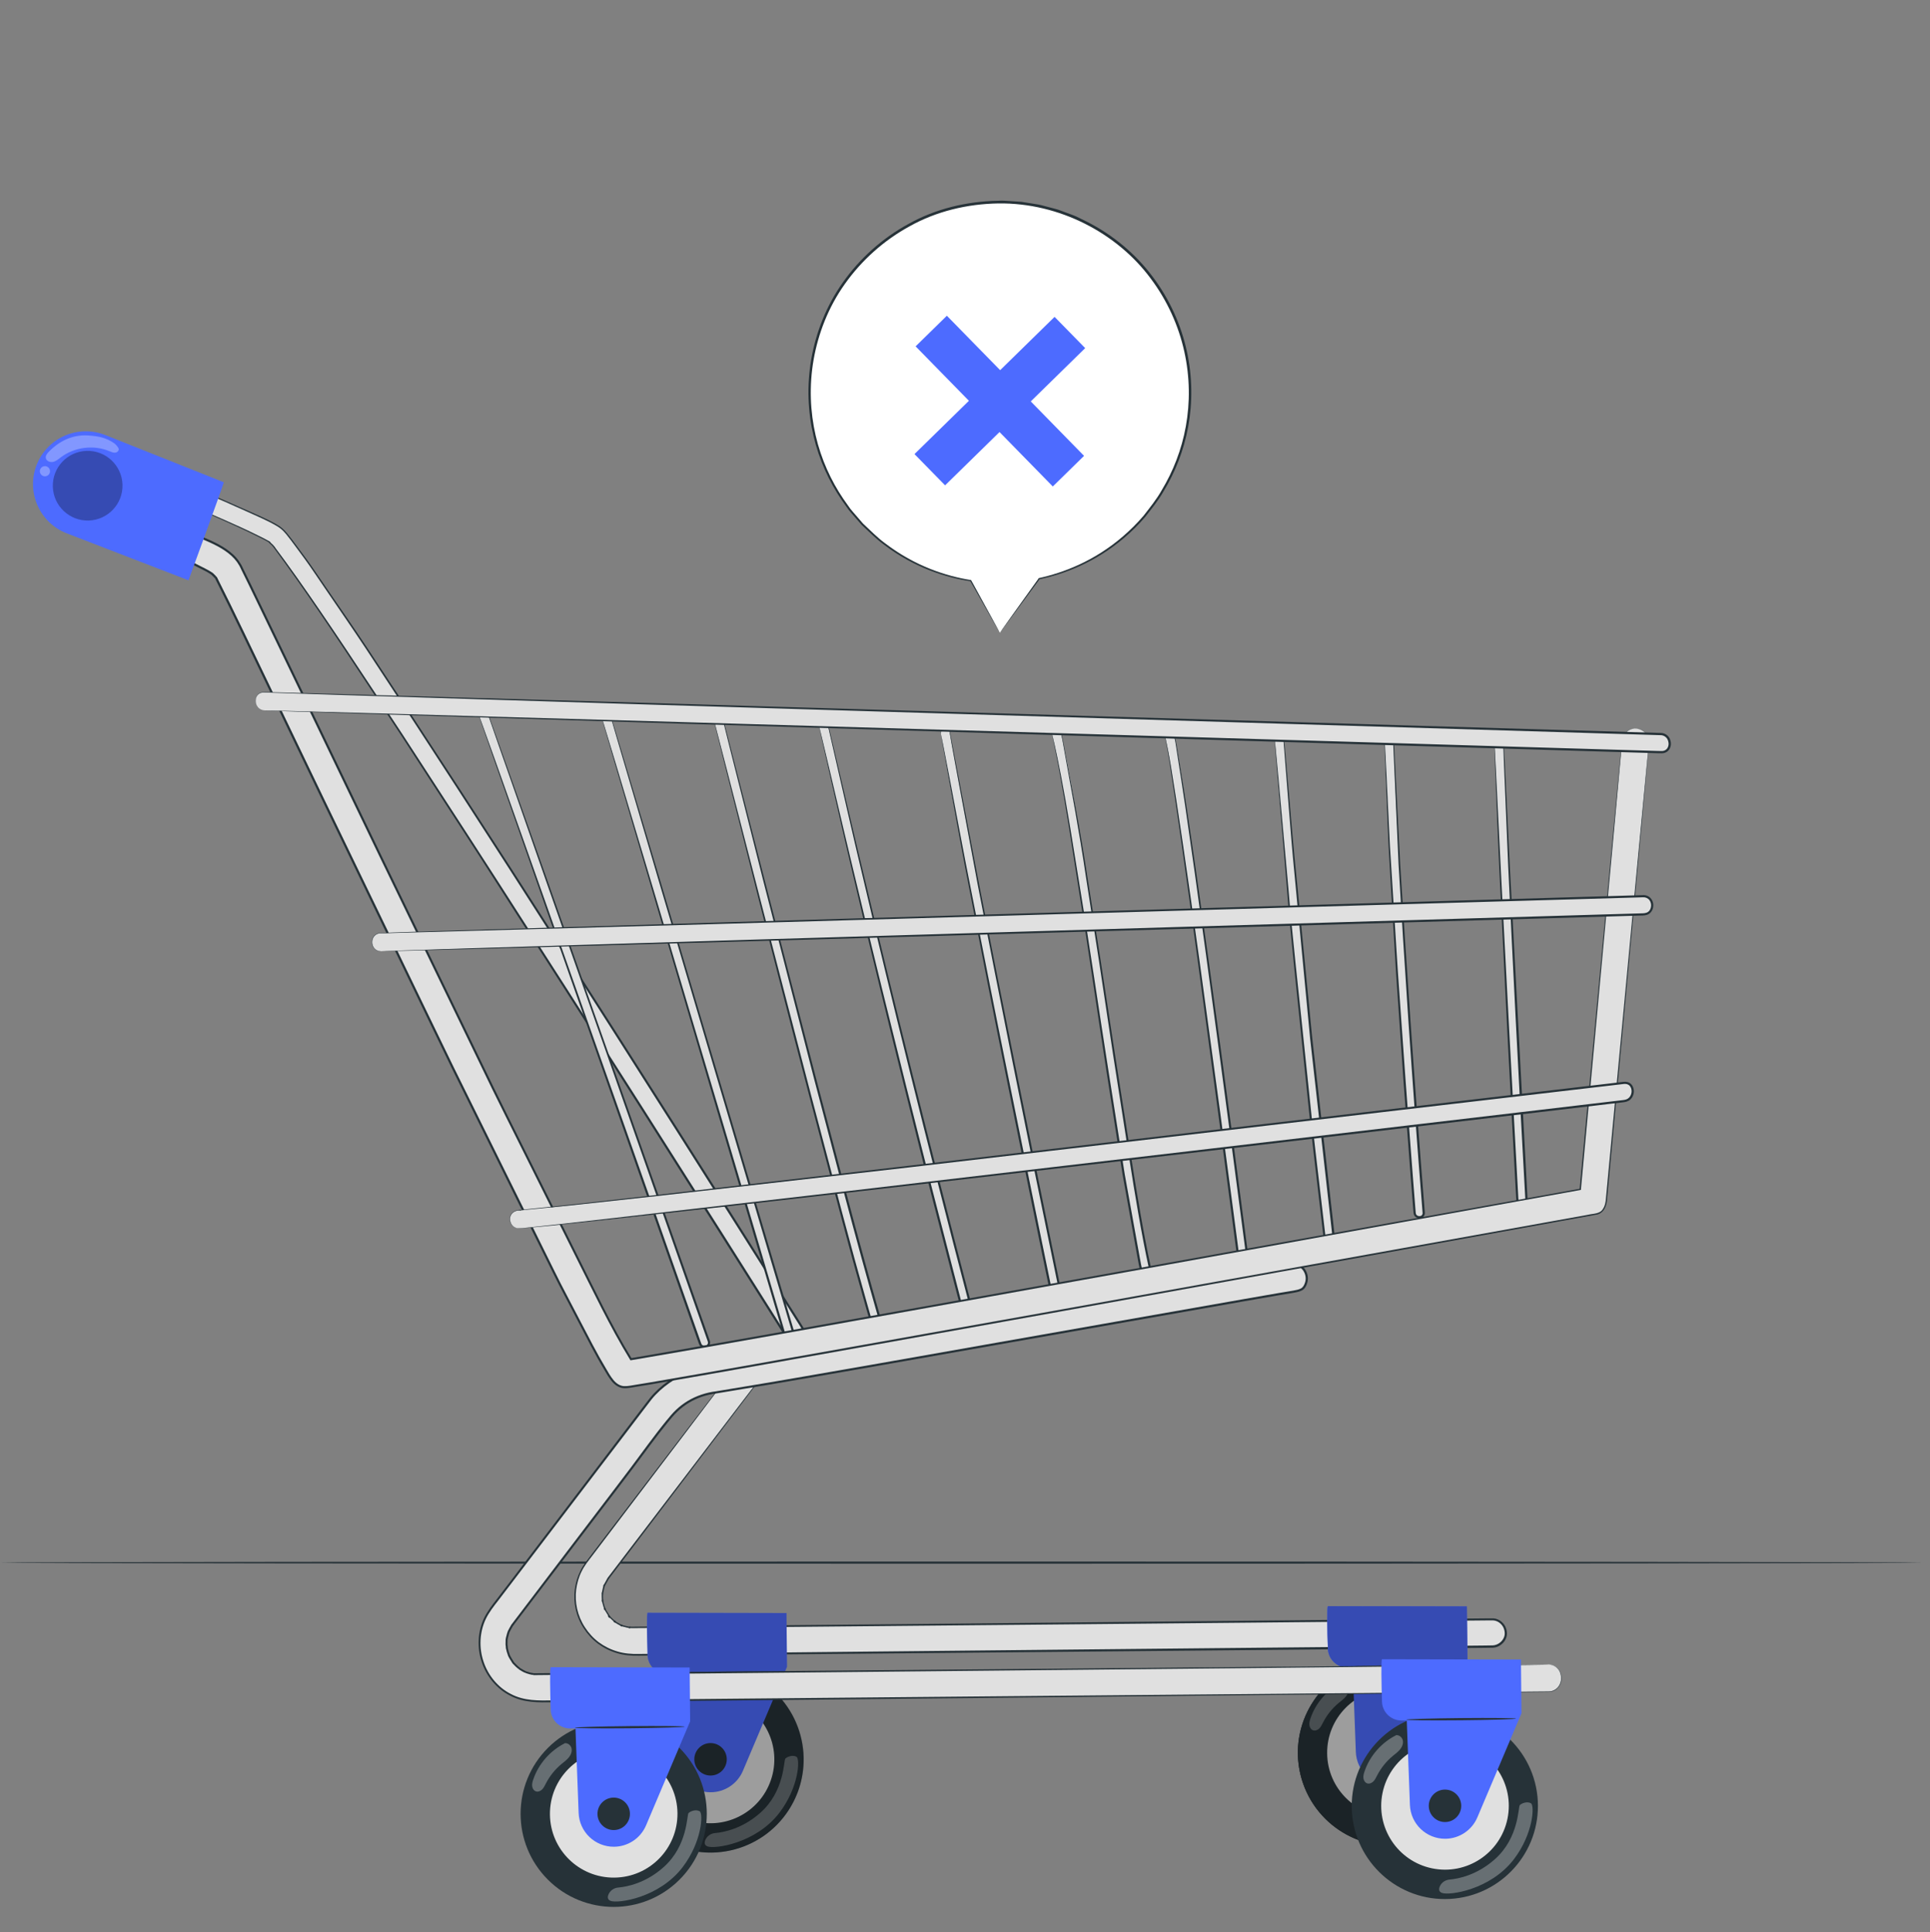 <?xml version="1.0" encoding="UTF-8"?>
<svg xmlns="http://www.w3.org/2000/svg" viewBox="0 0 459.6 459.99">
  <rect x="0" y="0" width="459.6" height="459.99" fill="#808080" stroke="none"/>
  <defs>
    <style>
      .cls-1, .cls-2, .cls-3, .cls-4, .cls-5, .cls-6, .cls-7 {
        stroke-width: 0px;
      }

      .cls-2 {
        fill: #e0e0e0;
      }

      .cls-3 {
        fill: #4d6bff;
      }

      .cls-4 {
        fill: none;
      }

      .cls-5, .cls-7 {
        fill: #fff;
      }

      .cls-8, .cls-7 {
        opacity: .3;
      }

      .cls-6 {
        fill: #263238;
      }
    </style>
  </defs>
  <g id="Floor">
    <path class="cls-6" d="m457.88,372.03c0,.14-102.51.26-228.93.26s-228.95-.12-228.95-.26,102.49-.26,228.95-.26,228.93.12,228.93.26Z"/>
  </g>
  <g id="Cart">
    <g>
      <g>
        <path class="cls-2" d="m177.34,322.49c-5.23,6.87-10.46,13.74-15.69,20.61-6.79,8.92-13.58,17.84-20.38,26.76-.57.75-1.16,1.5-1.72,2.26-2.75,3.74-3.39,8.86-1.6,13.15,2.32,5.58,7.51,8.81,13.51,8.75,4.68-.05,9.35-.09,14.03-.13,9.62-.09,19.24-.19,28.86-.28,12.6-.12,25.19-.24,37.79-.36,13.68-.13,27.36-.26,41.04-.39,12.65-.12,25.29-.24,37.94-.36,9.72-.09,19.44-.19,29.16-.28,4.83-.05,9.66-.09,14.49-.14.21,0,.43,0,.64,0,1.7-.02,3.31-1.52,3.21-3.27-.1-1.76-1.46-3.23-3.27-3.21-3.31.03-6.61.06-9.92.1-8.58.08-17.15.17-25.73.25-12.01.12-24.02.23-36.03.35-13.4.13-26.81.26-40.21.39-12.98.12-25.97.25-38.95.37-10.61.1-21.21.2-31.82.31-6.3.06-12.61.12-18.91.18-.95,0-1.91.03-2.86.03-.1,0-.17,0-.28,0-.27,0-.54-.03-.82-.04.72.04.14.03-.06-.01-.47-.1-.93-.19-1.38-.34-.14-.04-.92-.37-.17-.03-.3-.13-.6-.28-.89-.44-.22-.12-.43-.24-.63-.38-.13-.08-.76-.58-.13-.07-.31-.26-.62-.52-.9-.8-.17-.17-.33-.35-.49-.53-.56-.57.36.56-.09-.1-.32-.47-.62-.93-.88-1.43-.08-.15-.37-.89-.07-.1-.09-.22-.17-.45-.25-.68-.13-.38-.23-.77-.32-1.16-.04-.18-.11-.97-.03-.09-.02-.24-.05-.48-.06-.72-.01-.24-.02-.49-.01-.73,0-.19.12-1.27-.01-.36.07-.49.17-.98.31-1.46.05-.16.11-.32.15-.48.22-.8-.31.57.06-.18.24-.48.48-.95.77-1.39.25-.39.51-.73,0-.03,5.26-7.01,10.62-13.95,15.93-20.92,6.72-8.83,13.45-17.66,20.17-26.49.39-.51.78-1.02,1.17-1.53,1.06-1.39,1.32-3.25-.04-4.58-1.13-1.11-3.52-1.36-4.58.04h0Z"/>
        <path class="cls-6" d="m177.34,322.49s.06-.08.2-.24c.15-.14.38-.36.76-.52.72-.32,2.14-.47,3.47.51.63.5,1.15,1.36,1.14,2.38.02,1.02-.52,2.06-1.27,2.96-1.42,1.87-3.06,4.04-4.91,6.49-7.43,9.79-18.26,24.06-31.89,42.01l-.27-.2.19-.25.1-.13v-.02s.02,0,.02,0c.01,0,0-.01.07-.05.25-.04.24.28.22.21-.02.04,0,.02-.01.03v.02s-.04.03-.04.03l-.05.07c-.12.18-.24.35-.34.55-.21.38-.43.78-.65,1.18l-.09.16-.04.06-.02.02s-.06.06-.14.05c-.08,0-.12-.05-.13-.07-.03-.05-.03-.12-.02-.15l.03-.11c.02-.06.04-.12.08-.18.02-.03,0,0,.06-.09.02-.02.04-.03.06-.04,0,0,.05-.02.11,0,.07.02.12.1.12.13,0,.07,0,.04,0,.07,0,.06-.01.07-.02.11-.06.24-.14.46-.2.69-.1.46-.2.92-.29,1.39l-.34-.05c.01-.1.03-.19.05-.29v-.04s.01-.02.01-.02v-.02s0,0,.02-.04l.02-.03s-.04-.02.14-.06c.11,0,.16.1.16.12v.02s0,.01,0,.01v.02s0,.02,0,.02v.02s0,.04,0,.04v.16c-.02.21-.06.41-.05.61,0,.42.03.86.07,1.3l-.35.03c0-.11-.02-.21-.03-.32v-.04s0-.02,0-.02h0s0-.02,0-.02h0s0,0,0,0c-.26-.05.44-.17.35-.04h0s.01.1.01.1l.02.17c.02.22.09.43.15.66.11.46.26.92.44,1.38l-.33.13-.11-.29v-.04s-.02-.02-.02-.02v-.02s-.01-.02-.01-.02c-.14.1.16-.33.31-.15.03.04.03.04.03.04h0s.04.08.04.08l.06.14c.07.2.18.35.3.54.22.36.45.73.69,1.11l.1.15s.01.02.03.07c0,0,.02.04.01.11,0,0,0,.04-.07.11-.07.06-.19.03-.17.03l-.04-.02s-.04-.03-.05-.04l-.07-.08-.12-.15-.03-.05-.02-.04s-.02-.05-.02-.08c0-.01,0-.11.07-.16.07-.05.1-.04.1-.04.03,0,.06,0,.09.02.09.06.08.06.11.09.18.17.32.33.48.5.32.33.68.62,1.02.93l-.23.28-.23-.19-.03-.03s-.03-.02-.04-.04c0-.01,0,.01-.02-.05,0-.02-.03-.05.01-.15.07-.11.19-.1.2-.09.05.02.06.03.06.03h.01s.07.06.07.06l.12.09c.16.13.33.22.52.34.36.24.78.4,1.17.61l-.15.34-.16-.07-.08-.04-.04-.02h-.02s-.02-.02-.02-.02c-.03-.02-.06-.05-.08-.08,0-.02-.06-.01,0-.19.16-.16.23-.05.22-.08h.01s.03.01.03.01l.04.02.09.03.17.07c.21.09.47.12.71.19.25.06.5.12.75.18.11.03.24.03.37.04,0,0,.06,0,0,0,0,0,.02-.02-.07.03-.02,0-.12.09-.07.22.05.1.09.1.11.11.03.01.04,0,.04.01h0s0,0,0,0h-.02s-.1,0-.1,0h-.2s.02-.39.02-.39c27.07-.26,59.11-.57,94.57-.91,17.73-.18,36.32-.36,55.57-.55,9.63-.09,19.42-.19,29.35-.29,4.97-.05,9.97-.1,15-.15,2.52-.02,5.04-.05,7.57-.07,1.28,0,2.51-.04,3.83-.02,1.39.11,2.6,1.17,2.99,2.48.21.66.26,1.41.02,2.09-.23.68-.67,1.26-1.23,1.68-.55.43-1.24.7-1.95.73l-1.96.03c-2.6.02-5.19.05-7.78.07-5.17.05-10.3.1-15.4.15-10.2.1-20.24.19-30.11.29-19.74.18-38.79.36-56.93.53-18.14.17-35.38.32-51.51.47-8.07.07-15.86.14-23.35.21-3.74.03-7.41.07-11,.1-1.8.02-3.57.03-5.33.05-1.76.04-3.54-.1-5.2-.61-1.67-.49-3.22-1.27-4.59-2.28-1.35-1.03-2.49-2.29-3.38-3.68-1.81-2.77-2.51-6.11-2.1-9.21.21-1.55.64-3.05,1.33-4.41.66-1.38,1.63-2.53,2.5-3.69,1.77-2.31,3.48-4.56,5.13-6.72,6.61-8.66,12.31-16.12,16.97-22.22,4.66-6.09,8.28-10.81,10.74-14.03,1.23-1.6,2.17-2.81,2.8-3.64.63-.82.97-1.23.97-1.23,0,0-.31.43-.93,1.26-.63.83-1.55,2.06-2.76,3.67-2.44,3.23-6.04,7.97-10.66,14.09-4.64,6.11-10.31,13.59-16.9,22.27-1.65,2.17-3.35,4.42-5.11,6.73-.88,1.16-1.83,2.3-2.46,3.64-.67,1.32-1.08,2.79-1.29,4.3-.39,3.03.3,6.28,2.07,8.98.87,1.36,1.98,2.58,3.3,3.58,1.33.98,2.85,1.74,4.47,2.21,1.63.49,3.35.62,5.1.58,1.76-.02,3.53-.04,5.33-.06,3.59-.04,7.26-.08,11-.11,7.49-.08,15.28-.16,23.34-.24,16.13-.16,33.37-.34,51.51-.52,18.14-.18,37.18-.37,56.93-.56,9.87-.1,19.92-.19,30.11-.29,5.1-.05,10.23-.1,15.4-.15,2.58-.02,5.18-.05,7.78-.08l1.94-.03c.59-.03,1.18-.26,1.66-.63.48-.36.86-.87,1.05-1.43.2-.56.16-1.18-.02-1.77-.34-1.13-1.37-2.03-2.55-2.12-1.22-.02-2.52.02-3.78.02-2.53.02-5.06.05-7.57.07-5.03.05-10.04.1-15,.14-9.93.09-19.72.19-29.35.28-19.25.18-37.84.35-55.57.52-35.47.3-67.5.67-94.59.8l.02-.38h.2s.1.02.1.02h.03s.02,0,.02,0h0s.01,0,.05.01c.01.01.06,0,.11.11.05.13-.05.22-.07.22-.09.04-.06.02-.07.03-.09,0-.06,0-.09,0-.14,0-.28-.01-.43-.05-.26-.06-.52-.13-.77-.19-.25-.07-.5-.1-.75-.2l-.17-.07-.08-.03h-.04s-.02-.02-.02-.02h0c0-.05.08-.04.11-.14,0-.09-.11-.01-.03-.06.04-.03.07-.06.1-.11,0-.01-.02-.02-.03-.03,0,0,0,0,0,0h.02s.04.03.04.03l.08.04.16.07-.15.34c-.41-.21-.84-.38-1.21-.63-.18-.11-.39-.23-.55-.36l-.12-.09-.06-.04s-.01.02,0-.02c.03-.04.03-.03.07-.05.01,0,.06-.01.08-.06,0-.04-.01-.04-.02-.05-.07.03.03-.02.06-.06.06-.05.05-.05.05-.05h0s0,0,0,0l.03.02.23.19-.23.28c-.35-.32-.72-.62-1.05-.96-.16-.16-.32-.35-.47-.5l-.03-.02s-.05.06.07-.13c0-.06.02-.02.1-.06.11-.05.07-.04.08-.04l.02.03.1.12.04.05c-.08.15-.35.24-.28.19l-.08-.13c-.24-.39-.47-.77-.7-1.14-.11-.18-.24-.37-.31-.58l-.06-.14-.03-.06s0,0,.06-.03c.02-.01.02,0,.05,0,.07.05.13-.09.08-.05-.03,0,.2-.05.14-.04h0s0,.01,0,.01v.03s.12.29.12.29l-.33.13c-.19-.47-.34-.94-.45-1.42-.06-.23-.14-.47-.16-.7l-.02-.17s-.02-.06,0-.08c.03,0,.09-.02.1-.02-.04.05.23,0,.14-.01,0,0,.04,0,.05,0,.09,0,.03,0,.05,0h0s0,0,0,0v.02s0,.04,0,.04c0,.11.02.22.03.32l-.35.03c-.04-.45-.08-.9-.07-1.33-.01-.23.02-.44.04-.64v-.15s.01-.03.01-.03c.02-.01-.08-.01.17-.02.21.07.16.05.16.06v.03c-.02.1-.04.19-.05.28l-.34-.05c.1-.48.2-.96.31-1.43.06-.23.15-.46.2-.67v-.06s.01,0,.01,0c.01,0,.11-.01.12,0,.03.03.06-.01.05,0,0,.03.03.05.06.07.08.03.08.03.07.03h0s-.06.15-.06.15l-.02.06s-.13-.05-.16-.02c.03-.02-.02-.06-.05-.05-.04-.03-.1-.09-.08-.07v-.02s.09-.14.09-.14c.23-.41.45-.81.66-1.2.1-.2.23-.38.35-.56l.05-.07.02-.03h0c-.1-.04.27.13.09.06-.02-.05-.07.12.1.12.06,0,.06,0,.08,0,.02,0,0,0,0,0h0s-.09.14-.09.14l-.19.25-.27-.2c13.68-17.92,24.56-32.16,32.01-41.92,1.87-2.44,3.52-4.59,4.95-6.46.76-.89,1.27-1.88,1.27-2.87.02-.98-.48-1.81-1.09-2.3-1.28-.96-2.68-.84-3.39-.54-.75.32-.96.74-.98.71Z"/>
      </g>
      <g>
        <circle class="cls-6" cx="331.23" cy="417.3" r="22.17" transform="translate(-103.58 109.41) rotate(-16.26)"/>
        <path class="cls-2" d="m346.41,417.15c.08,8.39-6.65,15.25-15.04,15.33-8.39.08-15.25-6.65-15.33-15.04-.08-8.39,6.65-15.25,15.04-15.33s15.25,6.65,15.33,15.04Z"/>
        <path class="cls-3" d="m316.22,382.39c-.24.25-.13,5.89,0,10.1.07,2.52,2.15,4.52,4.68,4.5h1.22s.75,20.09.75,20.09c.17,4.53,3.91,8.1,8.44,8.06h0c3.33-.03,6.32-2.03,7.62-5.09,3.62-8.5,10.5-24.77,10.5-24.77l-.12-12.81-33.08-.07Z"/>
        <path class="cls-6" d="m335.09,417.26c.02,2.13-1.69,3.88-3.83,3.9-2.13.02-3.88-1.69-3.9-3.83-.02-2.13,1.69-3.88,3.83-3.9,2.13-.02,3.88,1.69,3.9,3.83Z"/>
        <g class="cls-8">
          <path class="cls-5" d="m319.72,400.43c-3.56,1.74-6.39,4.95-7.66,8.71-.17.51-.32,1.05-.25,1.59s.4,1.07.92,1.23c.52.16,1.09-.1,1.47-.49.38-.39.61-.9.86-1.38.92-1.79,2.2-3.39,3.75-4.67.61-.5,1.26-.97,1.75-1.58.49-.62.81-1.43.61-2.2s-1.04-1.37-1.79-1.11"/>
        </g>
        <path class="cls-7" d="m332.32,434.85c-1.06.09-2.02.76-2.38,1.76-.21.57-.17,1.14.55,1.42,1.71.67,11.55-.68,17.15-8.03,4.6-6.03,4.95-12.79,4.05-13.31-.91-.52-2.23,0-2.65.44s-.14,7.72-5.94,12.88c-4.28,3.8-8.69,4.66-10.77,4.84Z"/>
        <path class="cls-6" d="m348.16,396.54c0,.14-5.87.32-13.1.39-7.24.07-13.11,0-13.11-.13,0-.14,5.86-.32,13.1-.39,7.24-.07,13.11,0,13.11.13Z"/>
        <g class="cls-8">
          <path class="cls-1" d="m346.79,401.51c1.54-3.65,2.64-6.23,2.64-6.23l-.12-12.81-33.08-.07c-.24.25-.13,5.89,0,10.1.07,2.52,2.15,4.52,4.68,4.5h1.22s0,.09,0,.09c-7.77,3.51-13.15,11.36-13.06,20.43.12,12.24,10.14,22.08,22.38,21.96,12.24-.12,22.08-10.14,21.96-22.38-.06-6.1-2.58-11.6-6.61-15.58Z"/>
        </g>
      </g>
      <g>
        <circle class="cls-6" cx="331.23" cy="417.3" r="22.17" transform="translate(-103.58 109.41) rotate(-16.26)"/>
        <path class="cls-2" d="m346.41,417.15c.08,8.39-6.65,15.25-15.04,15.33-8.39.08-15.25-6.65-15.33-15.04-.08-8.39,6.65-15.25,15.04-15.33s15.25,6.65,15.33,15.04Z"/>
        <path class="cls-3" d="m316.22,382.39c-.24.25-.13,5.89,0,10.1.07,2.52,2.15,4.52,4.68,4.5h1.22s.75,20.09.75,20.09c.17,4.53,3.91,8.1,8.44,8.06h0c3.33-.03,6.32-2.03,7.62-5.09,3.62-8.5,10.5-24.77,10.5-24.77l-.12-12.81-33.08-.07Z"/>
        <path class="cls-6" d="m335.09,417.26c.02,2.13-1.69,3.88-3.83,3.9-2.13.02-3.88-1.69-3.9-3.83-.02-2.13,1.69-3.88,3.83-3.9,2.13-.02,3.88,1.69,3.9,3.83Z"/>
        <g class="cls-8">
          <path class="cls-5" d="m319.72,400.43c-3.56,1.74-6.39,4.95-7.66,8.71-.17.51-.32,1.05-.25,1.59s.4,1.07.92,1.23c.52.16,1.09-.1,1.47-.49.38-.39.61-.9.86-1.38.92-1.79,2.2-3.39,3.75-4.67.61-.5,1.26-.97,1.75-1.58.49-.62.81-1.43.61-2.2s-1.04-1.37-1.79-1.11"/>
        </g>
        <path class="cls-7" d="m332.32,434.85c-1.06.09-2.02.76-2.38,1.76-.21.57-.17,1.14.55,1.42,1.71.67,11.55-.68,17.15-8.03,4.6-6.03,4.95-12.79,4.05-13.31-.91-.52-2.23,0-2.65.44s-.14,7.72-5.94,12.88c-4.28,3.8-8.69,4.66-10.77,4.84Z"/>
        <path class="cls-6" d="m348.16,396.54c0,.14-5.87.32-13.1.39-7.24.07-13.11,0-13.11-.13,0-.14,5.86-.32,13.1-.39,7.24-.07,13.11,0,13.11.13Z"/>
        <g class="cls-8">
          <path class="cls-1" d="m346.79,401.51c1.54-3.65,2.64-6.23,2.64-6.23l-.12-12.81-33.08-.07c-.24.25-.13,5.89,0,10.1.07,2.52,2.15,4.52,4.68,4.5h1.22s0,.09,0,.09c-7.77,3.51-13.15,11.36-13.06,20.43.12,12.24,10.14,22.08,22.38,21.96,12.24-.12,22.08-10.14,21.96-22.38-.06-6.1-2.58-11.6-6.61-15.58Z"/>
        </g>
      </g>
      <g>
        <circle class="cls-6" cx="169.2" cy="418.86" r="22.17" transform="translate(-278.38 357.72) rotate(-60.22)"/>
        <circle class="cls-2" cx="169.2" cy="418.86" r="15.19" transform="translate(-281.89 443.13) rotate(-71.08)"/>
        <path class="cls-3" d="m154.2,383.95c-.24.25-.13,5.89,0,10.1.07,2.52,2.15,4.52,4.68,4.5h1.22s.75,20.09.75,20.09c.17,4.53,3.91,8.1,8.44,8.06h0c3.33-.03,6.32-2.03,7.62-5.09,3.62-8.5,10.5-24.77,10.5-24.77l-.12-12.81-33.08-.07Z"/>
        <path class="cls-6" d="m173.07,418.82c.02,2.13-1.69,3.88-3.83,3.9-2.13.02-3.88-1.69-3.9-3.83-.02-2.13,1.69-3.88,3.83-3.9,2.13-.02,3.88,1.69,3.9,3.83Z"/>
        <g class="cls-8">
          <path class="cls-5" d="m157.69,401.99c-3.56,1.74-6.39,4.95-7.66,8.71-.17.51-.32,1.05-.25,1.59.07.54.4,1.07.92,1.23.52.16,1.09-.1,1.47-.49.38-.39.61-.9.86-1.38.92-1.79,2.2-3.39,3.75-4.67.61-.5,1.26-.97,1.75-1.58s.81-1.43.61-2.2c-.2-.76-1.04-1.37-1.79-1.11"/>
        </g>
        <path class="cls-7" d="m170.3,436.41c-1.06.09-2.02.76-2.38,1.76-.21.57-.17,1.14.55,1.42,1.71.67,11.55-.68,17.15-8.03,4.6-6.03,4.95-12.79,4.05-13.31-.91-.52-2.23,0-2.65.44-.42.44-.14,7.72-5.94,12.88-4.28,3.8-8.69,4.66-10.77,4.84Z"/>
        <path class="cls-6" d="m186.14,398.1c0,.14-5.87.32-13.1.39-7.24.07-13.11,0-13.11-.13,0-.14,5.86-.32,13.1-.39,7.24-.07,13.11,0,13.11.13Z"/>
        <g class="cls-8">
          <path class="cls-1" d="m184.77,403.07c1.54-3.65,2.64-6.23,2.64-6.23l-.12-12.81-33.08-.07c-.24.25-.13,5.89,0,10.1.07,2.52,2.15,4.52,4.68,4.5h1.22s0,.09,0,.09c-7.77,3.51-13.15,11.36-13.06,20.43.12,12.24,10.14,22.08,22.38,21.96,12.24-.12,22.08-10.14,21.96-22.38-.06-6.1-2.58-11.6-6.61-15.58Z"/>
        </g>
      </g>
      <g>
        <g>
          <path class="cls-2" d="m121.98,386.92c.09-.12.2-.27.2-.27,0,0,0,0,0,0-.06.08-.13.16-.19.25,0,0,0,0,0,.01Z"/>
          <path class="cls-6" d="m121.98,386.92s-.06.04-.05-.05h0c-.06-.1-.05-.25.04-.37l.02-.03.04-.03.03-.02.26.45h0s0,0,0,0h0s0,0,0,0h0s0,.01-.01.01l-.02.02s-.03.02-.05.03c-.03.02-.06.04-.1.05-.06.02-.11.03-.14.02-.06-.01-.05-.04,0-.1s.1-.15.11-.25c0-.05,0-.11-.01-.15,0-.02-.01-.04-.02-.05,0,0,0-.01,0-.02h0s0-.01,0-.01h0s0,0,0,0h0s.26.45.26.45h.01s.06-.06.06-.06c-.09.11-.23.17-.34.13h0c0-.08-.07-.05-.07-.03Z"/>
        </g>
        <g>
          <path class="cls-2" d="m368.66,396.28c-1.72.02-3.45.03-5.17.05-4.75.05-9.5.09-14.24.14-7.13.07-14.26.14-21.4.21-8.88.09-17.75.17-26.63.26-9.94.1-19.88.19-29.83.29-10.49.1-20.98.2-31.47.3-10.24.1-20.48.2-30.72.3l-28.42.27c-8.03.08-16.05.15-24.08.23-5.94.06-11.88.11-17.82.17-3.21.03-6.43.06-9.64.09-.74,0-1.5.04-2.24-.03.03-.01-.71-.14-.82-.17-.32-.08-.63-.18-.94-.29.03,0-.46-.21-.59-.28-.33-.17-.64-.37-.94-.57.16.09-.48-.38-.58-.48-.24-.22-.46-.46-.69-.7-.1-.1-.16-.16-.19-.2-.01-.03-.04-.06-.08-.13-.25-.39-.51-.77-.73-1.18-.07-.12-.12-.25-.19-.37,0,0,0-.01-.01-.02-.13-.34-.25-.68-.34-1.03-.09-.31-.15-.63-.22-.95.15.71-.04-.46-.04-.67-.01-.38,0-.75.02-1.13,0-.02,0-.03,0-.05.02-.12.04-.24.06-.36.08-.38.17-.76.29-1.13.04-.14.09-.27.14-.4.03-.07.11-.23.16-.34.17-.32.34-.64.53-.94.02-.03.08-.15.15-.26-.06.07-.1.13-.1.13.01-.03.06-.07.08-.1.01-.01.02-.03.03-.04.07-.11.14-.21.19-.25.07-.1.15-.2.22-.29.63-.83,1.26-1.65,1.89-2.48,2.3-3.02,4.6-6.04,6.9-9.06,6.09-7.99,12.17-15.99,18.26-23.98,3.42-4.49,6.67-9.18,10.31-13.5,2.48-2.95,5.53-4.78,9.27-5.6,1.81-.39,3.66-.61,5.49-.91,4.04-.66,8.08-1.34,12.12-2.03,10.66-1.81,21.32-3.68,31.97-5.55,11.9-2.09,23.8-4.2,35.7-6.32,10.55-1.87,21.1-3.75,31.65-5.61,6.61-1.17,13.22-2.35,19.84-3.45.64-.11,1.28-.21,1.92-.31,2.17-.37,2.89-.59,3.38-2.43.4-1.53-.56-3.73-2.3-3.97-1.57-.21-3.14.2-4.7.45-2.67.44-5.34.9-8.01,1.37-8.99,1.56-17.97,3.16-26.95,4.75-11.65,2.07-23.3,4.14-34.96,6.2-11.71,2.07-23.42,4.14-35.13,6.17-9.01,1.57-18.03,3.13-27.06,4.59-2.14.35-4.34.58-6.41,1.23-4.13,1.29-7.97,3.78-10.7,7.15-1.1,1.35-2.12,2.77-3.17,4.15-5.5,7.22-11,14.45-16.5,21.67-5.3,6.96-10.6,13.92-15.9,20.88-1.49,1.96-3.18,3.89-4.12,6.17-2.76,6.68.32,14.88,7.02,17.84,3.27,1.44,6.52,1.26,9.95,1.23,4.48-.04,8.96-.09,13.44-.13,6.96-.07,13.92-.13,20.89-.2,8.8-.08,17.6-.17,26.4-.25,10.03-.1,20.06-.19,30.08-.29,10.56-.1,21.12-.2,31.68-.3,10.39-.1,20.78-.2,31.17-.3,9.61-.09,19.22-.18,28.83-.28,8.2-.08,16.4-.16,24.6-.24,6.07-.06,12.14-.12,18.21-.18,3.32-.03,6.65-.06,9.97-.1.43,0,.85,0,1.28-.01,4.17-.04,4.12-6.52-.06-6.48Z"/>
          <path class="cls-6" d="m368.66,396.28s.21.01.64.04c.21.02.46.12.77.22.14.08.29.17.45.26.16.1.29.25.45.39.6.6,1.01,1.68.85,2.93-.11.62-.37,1.28-.89,1.8-.51.52-1.27.88-2.11.89-6.56.08-16.22.19-28.67.33-24.9.26-60.93.63-105.44,1.1-22.26.22-46.64.47-72.81.73-6.54.07-13.2.13-19.96.2-3.38.03-6.79.07-10.22.1-1.71.02-3.45.07-5.19-.12-1.74-.18-3.49-.62-5.05-1.46-3.18-1.6-5.62-4.56-6.75-7.96-1.16-3.4-1.01-7.27.58-10.57.81-1.64,1.94-3.08,3.04-4.5,1.09-1.43,2.19-2.87,3.3-4.31,2.2-2.89,4.41-5.8,6.64-8.73,4.46-5.85,8.97-11.78,13.53-17.78,2.28-3,4.58-6.01,6.88-9.05,1.15-1.52,2.31-3.04,3.47-4.56l1.75-2.29c.58-.77,1.17-1.54,1.85-2.24,2.69-2.82,6.15-4.91,9.91-6.05,1.89-.57,3.85-.81,5.78-1.11,1.93-.33,3.86-.65,5.8-.98,7.75-1.32,15.57-2.65,23.46-3.99,31.54-5.57,64.19-11.33,97.64-17.23,2.62-.45,5.24-.9,7.86-1.35.66-.1,1.34-.16,2.03-.13.66,0,1.47.21,1.99.72,1.05.98,1.49,2.54,1.04,3.9-.18.64-.55,1.37-1.23,1.73-.65.35-1.33.44-1.98.57l-3.9.65c-2.59.45-5.18.9-7.76,1.35-10.32,1.82-20.54,3.62-30.66,5.4-20.25,3.57-40.09,7.06-59.42,10.47-9.67,1.67-19.21,3.36-28.63,4.91-2.35.39-4.69.78-7.03,1.17-2.36.29-4.59,1.02-6.58,2.21-.99.6-1.91,1.3-2.75,2.1-.84.79-1.57,1.69-2.31,2.59-1.47,1.8-2.88,3.65-4.26,5.5-2.74,3.72-5.5,7.4-8.27,11.01-2.76,3.62-5.49,7.21-8.2,10.76-5.41,7.11-10.73,14.08-15.94,20.92l-.05.05c-.04.07-.08.12-.12.18v.02c-.06.06-.06.06-.09.08h0s0,0,0,0c0-.01,0,.03,0-.03l-.28-.27-.1.05h0s-.01.02-.01.02h0s.01-.02.01-.02l.03-.03.05-.07.38.26c-.3.54-.6,1.01-.83,1.51v-.02c-.11.31-.19.62-.27.93-.08.31-.17.61-.21.92v-.03c0,.4-.01.78-.02,1.16.01.16.04.36.07.55l.03.29v.05s0,.05,0,.05v.02s.02-.04-.04.09c-.03.06-.17.12-.24.09-.07-.02-.09-.05-.09-.05l-.03-.03c-.04-.06-.04-.07-.04-.07v-.02s-.03-.08-.03-.08l-.03-.14.44-.1c.08.34.15.68.24,1,.11.32.21.63.32.94v-.03c.29.63.65,1.11,1,1.71l-.05-.06c.25.26.5.5.74.75.12.13.22.22.36.32l.2.16.1.08.05.05s.01,0,.06.06v.02s.01,0,.04.06c0,.03.03.12-.06.22-.09.08-.17.06-.19.06-.1-.03-.04-.01-.07-.02l-.03-.02.24-.38c.26.16.51.31.75.45.13.08.23.14.37.2l.2.09.1.05.05.02h.03s.02.03.02.03h.02s.01.02.01.02c0,0-.01-.03.06.06.05.02.05.25-.06.3-.08.05-.1.04-.12.04l.07-.44c.3.09.58.18.87.27.13.04.28.06.43.09l.22.04.11.02h.06s.03.02.03.02h.03s.02.02.02.02c0,0,0-.02.1.08.05.05.05.19,0,.25-.04.06-.06.07-.08.08l-.09-.42c72.55-.64,132.96-1.17,175.23-1.54,21.13-.18,37.73-.32,49.06-.41,5.66-.04,9.99-.07,12.92-.09,1.46,0,2.56-.01,3.31-.01.74,0,1.12,0,1.12,0,0,0-.38.02-1.12.03-.75.01-1.85.03-3.31.05-2.93.04-7.26.09-12.92.16-11.32.12-27.92.3-49.05.53-42.28.42-102.7,1.01-175.28,1.72l.02-.23s-.04.12-.08.2c0,.01,0,0,0,0h-.02s-.05-.02-.05-.02l-.11-.02-.22-.04c-.15-.03-.29-.05-.45-.1-.3-.09-.6-.18-.91-.28l.07-.22s-.12.16-.12.19c0,0,0,0,0,0h-.02s-.05-.03-.05-.03l-.1-.04-.2-.09c-.13-.06-.28-.14-.4-.21-.25-.15-.51-.31-.78-.47l.24-.38s0-.03-.02.02c-.03.05-.05.13-.07.15-.05.02.02.03-.02.04l-.06.04s-.08.07-.09.09c0,0,0,0,0,0h0s-.04-.04-.04-.04l-.1-.08-.2-.15c-.13-.1-.28-.23-.4-.35-.24-.24-.48-.49-.73-.74l-.03-.03-.02-.03c-.3-.52-.72-1.09-1.01-1.7v-.02s-.01,0-.01,0c-.11-.32-.22-.65-.33-.98-.09-.33-.16-.68-.25-1.03l.44-.1.03.13v.05c.08-.03-.17.07-.18.07-.02.03-.02,0-.07,0h-.14c-.06,0-.02,0-.03-.02l-.03-.27c-.02-.19-.05-.36-.07-.59,0-.39.01-.78.02-1.19h0s0-.03,0-.03c.04-.32.13-.64.22-.96.08-.32.16-.65.29-.97h0s0-.02,0-.02c.24-.54.56-1.03.86-1.56l.38.26-.05.07-.03.03v.02s-.02.01-.02.01l-.02.02h0s-.1.06-.1.06l-.28-.27v-.03s0,0,0,0h0c.04-.08.11-.17.14-.21v.02c.06-.11.15-.21.24-.31l-.05.05c5.2-6.84,10.51-13.82,15.92-20.93,2.71-3.56,5.44-7.14,8.19-10.76,2.77-3.61,5.52-7.28,8.26-11.01,1.39-1.85,2.79-3.71,4.27-5.52.74-.9,1.49-1.82,2.35-2.64.86-.82,1.81-1.54,2.84-2.16,2.04-1.22,4.39-1.99,6.74-2.27,2.34-.39,4.69-.78,7.05-1.17,9.42-1.55,18.96-3.25,28.63-4.92,19.33-3.41,39.17-6.91,59.42-10.48,10.12-1.78,20.35-3.59,30.67-5.4,2.58-.45,5.17-.9,7.76-1.35l3.89-.65c.64-.12,1.29-.23,1.81-.51.52-.27.8-.82.99-1.42.4-1.15,0-2.55-.89-3.36-.45-.42-1.01-.57-1.67-.59-.64-.03-1.28.03-1.93.13-2.61.45-5.23.9-7.85,1.35-33.45,5.9-66.1,11.66-97.64,17.22-7.89,1.34-15.72,2.67-23.47,3.99-1.94.33-3.87.65-5.8.98-1.94.3-3.87.53-5.71,1.09-3.68,1.12-7.07,3.16-9.7,5.92-.66.68-1.24,1.44-1.82,2.21l-1.74,2.28c-1.16,1.52-2.32,3.04-3.47,4.56-2.31,3.03-4.6,6.05-6.89,9.04-4.57,5.99-9.08,11.92-13.54,17.77-2.23,2.93-4.44,5.83-6.65,8.72-1.1,1.44-2.2,2.88-3.3,4.32-1.11,1.42-2.22,2.83-3,4.42-1.53,3.18-1.68,6.93-.56,10.22,1.09,3.3,3.45,6.16,6.51,7.7,1.51.81,3.2,1.23,4.89,1.41,1.7.18,3.42.14,5.14.12,3.43-.03,6.84-.06,10.22-.1,6.76-.06,13.42-.12,19.96-.19,26.17-.24,50.55-.46,72.81-.67,44.51-.39,80.54-.71,105.44-.93,12.44-.1,22.11-.18,28.67-.24.81,0,1.55-.35,2.05-.85.5-.51.77-1.14.87-1.75.16-1.22-.22-2.29-.81-2.88-.16-.14-.28-.29-.44-.39-.16-.09-.3-.18-.44-.26-.3-.1-.55-.2-.75-.23-.42-.04-.64-.07-.64-.07Z"/>
        </g>
      </g>
      <g>
        <circle class="cls-6" cx="146.15" cy="431.83" r="22.17" transform="translate(-262.55 229.82) rotate(-45)"/>
        <path class="cls-2" d="m161.33,431.69c.08,8.39-6.65,15.25-15.04,15.33-8.39.08-15.25-6.65-15.33-15.04-.08-8.39,6.65-15.25,15.04-15.33,8.39-.08,15.25,6.65,15.33,15.04Z"/>
        <path class="cls-3" d="m131.14,396.92c-.24.25-.13,5.89,0,10.1.07,2.52,2.15,4.52,4.68,4.5h1.22s.75,20.09.75,20.09c.17,4.53,3.91,8.1,8.44,8.06h0c3.33-.03,6.32-2.03,7.62-5.09,3.62-8.5,10.5-24.77,10.5-24.77l-.12-12.81-33.08-.07Z"/>
        <path class="cls-6" d="m150.01,431.8c.02,2.14-1.69,3.88-3.83,3.9-2.13.02-3.88-1.69-3.9-3.83-.02-2.13,1.69-3.88,3.83-3.9,2.13-.02,3.88,1.69,3.9,3.83Z"/>
        <g class="cls-8">
          <path class="cls-5" d="m134.64,414.97c-3.56,1.74-6.39,4.95-7.66,8.71-.17.51-.32,1.05-.25,1.59.07.54.4,1.07.92,1.23.52.16,1.09-.1,1.47-.49.38-.39.61-.9.86-1.38.92-1.79,2.2-3.39,3.75-4.67.61-.5,1.26-.97,1.75-1.58.49-.62.81-1.43.61-2.2-.2-.76-1.04-1.37-1.79-1.11"/>
        </g>
        <path class="cls-7" d="m147.24,449.38c-1.06.09-2.02.76-2.38,1.76-.21.57-.17,1.14.55,1.42,1.71.67,11.55-.68,17.15-8.03,4.6-6.03,4.95-12.79,4.05-13.31-.91-.52-2.23,0-2.65.44-.42.44-.14,7.72-5.94,12.88-4.28,3.8-8.69,4.66-10.77,4.84Z"/>
        <path class="cls-6" d="m163.08,411.08c0,.14-5.87.32-13.1.39-7.24.07-13.11,0-13.11-.13,0-.14,5.86-.32,13.1-.39,7.24-.07,13.11,0,13.11.13Z"/>
      </g>
      <g>
        <circle class="cls-6" cx="344.1" cy="429.93" r="22.17" transform="translate(-22.71 19.2) rotate(-3.09)"/>
        <circle class="cls-2" cx="344.1" cy="429.93" r="15.19" transform="translate(-146.54 679.96) rotate(-78.33)"/>
        <path class="cls-3" d="m329.1,395.02c-.24.25-.13,5.89,0,10.1.07,2.52,2.15,4.52,4.68,4.5h1.22s.75,20.09.75,20.09c.17,4.53,3.91,8.1,8.44,8.06h0c3.33-.03,6.32-2.03,7.62-5.09,3.62-8.5,10.5-24.77,10.5-24.77l-.12-12.81-33.08-.07Z"/>
        <path class="cls-6" d="m347.97,429.89c.02,2.14-1.69,3.88-3.83,3.9-2.13.02-3.88-1.69-3.9-3.83-.02-2.13,1.69-3.88,3.83-3.9,2.13-.02,3.88,1.69,3.9,3.83Z"/>
        <g class="cls-8">
          <path class="cls-5" d="m332.59,413.06c-3.56,1.74-6.39,4.95-7.66,8.71-.17.51-.32,1.05-.25,1.59.07.54.4,1.07.92,1.23.52.16,1.09-.1,1.47-.49.38-.39.61-.9.86-1.38.92-1.79,2.2-3.39,3.75-4.67.61-.5,1.26-.97,1.75-1.58.49-.62.81-1.43.61-2.2-.2-.76-1.04-1.37-1.79-1.11"/>
        </g>
        <path class="cls-7" d="m345.2,447.48c-1.06.09-2.02.76-2.38,1.76-.21.57-.17,1.14.55,1.42,1.71.67,11.55-.68,17.15-8.03,4.6-6.03,4.95-12.79,4.05-13.31-.91-.52-2.23,0-2.65.44-.42.44-.14,7.72-5.94,12.88-4.28,3.8-8.69,4.66-10.77,4.84Z"/>
        <path class="cls-6" d="m361.04,409.17c0,.14-5.87.32-13.1.39-7.24.07-13.11,0-13.11-.13,0-.14,5.86-.32,13.1-.39,7.24-.07,13.11,0,13.11.13Z"/>
      </g>
      <g>
        <path class="cls-2" d="m30.37,114.38c9.75,3.84,19.51,7.75,28.99,12.21,1.12.53,2.24,1.07,3.34,1.64.44.23.88.46,1.31.71.6.35.16.25-.02-.06.18.32.68.64.92.92.09.11.19.21.28.32.26.31.34.44.01.01.25.32.51.63.76.95.63.81,1.25,1.63,1.85,2.46,3.86,5.26,7.52,10.68,11.16,16.1,5.36,7.97,10.65,15.99,15.9,24.02,6.31,9.64,12.57,19.3,18.81,28.98,6.65,10.31,13.27,20.63,19.88,30.96,6.39,9.98,12.76,19.98,19.12,29.98,5.53,8.69,11.05,17.39,16.56,26.09,4.03,6.37,8.07,12.74,12.09,19.12,1.92,3.05,3.85,6.09,5.77,9.14.08.13.16.26.25.39,1.48,2.35,5.15.07,3.67-2.29-1.34-2.13-2.68-4.25-4.02-6.37-3.57-5.66-7.15-11.33-10.73-16.98-5.23-8.27-10.47-16.53-15.71-24.78-6.23-9.81-12.47-19.61-18.73-29.4-6.62-10.37-13.26-20.74-19.93-31.09-6.4-9.94-12.82-19.87-19.27-29.78-5.55-8.52-11.12-17.02-16.77-25.47-4.08-6.11-8.18-12.22-12.44-18.21-1.29-1.82-2.6-3.63-3.98-5.38-.88-1.12-1.76-2.39-2.97-3.18-1.65-1.09-3.53-1.89-5.32-2.73-2.9-1.36-5.83-2.64-8.77-3.9-5.66-2.42-11.36-4.75-17.07-7.04-.96-.38-1.92-.77-2.88-1.15-1.09-.43-2.33-.25-2.93.86-.51.93-.23,2.5.86,2.93h0Z"/>
        <path class="cls-6" d="m30.37,114.38s-.57-.09-.96-.98c-.17-.43-.28-1.04-.05-1.71.22-.66.91-1.32,1.85-1.36.46-.03.95.07,1.42.27.47.18.97.38,1.48.58,1.04.42,2.17.87,3.39,1.37,2.45,1,5.27,2.16,8.45,3.46,3.18,1.31,6.72,2.72,10.53,4.45,1.91.85,3.92,1.71,5.97,2.66,1.03.47,2.08.97,3.11,1.55.51.3,1.03.6,1.51.99.48.39.89.84,1.29,1.31,1.55,1.89,2.99,3.97,4.56,6.05,1.54,2.11,3.01,4.35,4.59,6.63,3.11,4.57,6.47,9.37,9.86,14.48,13.56,20.47,29.53,44.97,47.02,72.33,17.52,27.33,36.68,57.46,56.66,89.15.19.31.45.7.52,1.13.09.42.06.89-.13,1.28-.34.81-1.1,1.36-1.93,1.52-.42.09-.87.03-1.28-.11-.4-.18-.76-.45-.99-.8-.45-.66-.83-1.3-1.25-1.95-1.63-2.59-3.26-5.17-4.88-7.73-3.24-5.13-6.46-10.21-9.64-15.24-6.37-10.05-12.61-19.89-18.69-29.48-6.1-9.57-12.04-18.9-17.79-27.92-5.77-9.01-11.35-17.71-16.72-26.08-5.34-8.37-10.56-16.34-15.48-23.95-2.46-3.8-4.86-7.51-7.2-11.11-2.36-3.58-4.66-7.06-6.88-10.44-8.88-13.5-16.72-25.21-23.64-34.5l.21-.16.11.14.05.07.03.03h.01s0,.02,0,.02h0s.02,0-.07-.04c-.15-.02-.17.22-.14.18v.02s.01,0,.01,0c-.07-.09-.14-.17-.2-.25-.14-.16-.27-.33-.4-.46-.28-.27-.6-.47-.83-.83l.23-.13c.04.06.09.12.15.17.02.02.08.05.07.05.02.03-.04-.08-.14.12,0,.03.02.07.02.07h-.01s-.05-.04-.05-.04c-.14-.1-.31-.19-.47-.28-.33-.18-.65-.36-.97-.53-.66-.33-1.31-.65-1.94-.96-1.27-.64-2.53-1.23-3.74-1.79-2.43-1.12-4.72-2.14-6.85-3.07-4.27-1.85-7.9-3.34-10.84-4.54-2.94-1.19-5.18-2.09-6.69-2.71-.75-.3-1.31-.53-1.7-.69-.38-.16-.57-.24-.57-.24,0,0,.78.28,2.3.87,1.52.6,3.77,1.48,6.72,2.64,2.95,1.18,6.59,2.66,10.87,4.49,2.14.92,4.43,1.93,6.87,3.04,1.22.56,2.48,1.14,3.75,1.78.64.32,1.29.64,1.95.96.32.18.65.35.98.53.16.09.33.17.5.29l.07.05.04.04s.04.06.04.1c-.1.22-.17.1-.17.13-.11-.03-.12-.06-.18-.1-.09-.07-.16-.15-.22-.25l.23-.13c.16.27.48.49.78.77.16.15.28.31.43.48.07.09.14.18.22.27h0s.01.03.01.03c.03-.04.01.2-.14.18-.09-.03-.06-.03-.07-.03h-.01s-.01-.03-.01-.03l-.02-.02-.03-.03-.06-.07-.11-.14.21-.16c6.95,9.28,14.83,20.97,23.73,34.46,2.23,3.37,4.53,6.85,6.9,10.43,2.34,3.6,4.75,7.3,7.22,11.1,4.93,7.6,10.15,15.57,15.51,23.93,5.37,8.36,10.96,17.06,16.74,26.06,5.75,9.02,11.7,18.34,17.81,27.91,6.08,9.59,12.33,19.43,18.71,29.48,3.18,5.03,6.4,10.11,9.64,15.24,1.62,2.57,3.24,5.14,4.88,7.73.41.64.81,1.32,1.23,1.92.19.29.47.49.77.63.31.1.65.16.99.08.66-.13,1.3-.59,1.55-1.21.3-.64.07-1.3-.35-1.93-19.98-31.69-39.12-61.82-56.63-89.17-17.47-27.37-33.4-51.89-46.92-72.38-3.39-5.12-6.73-9.91-9.83-14.49-1.57-2.27-3.04-4.53-4.57-6.63-1.56-2.08-3-4.16-4.53-6.05-.39-.46-.79-.9-1.25-1.27-.45-.37-.96-.67-1.47-.96-1.02-.58-2.06-1.07-3.08-1.55-2.05-.96-4.05-1.82-5.96-2.68-3.8-1.74-7.34-3.17-10.51-4.49-3.17-1.32-5.99-2.49-8.43-3.5-1.22-.5-2.35-.97-3.38-1.39-1.04-.37-1.95-.94-2.85-.87-.9.03-1.57.66-1.78,1.29-.23.64-.14,1.24.03,1.67.36.88.95.98.91,1Z"/>
      </g>
      <g>
        <g>
          <path class="cls-2" d="m355.9,177.12c.32,8.19.69,16.38,1.08,24.57.44,9.28.9,18.56,1.38,27.85.45,8.81.91,17.62,1.38,26.43.36,6.76.73,13.53,1.1,20.29.17,3.03.26,6.08.5,9.11,0,.04,0,.08,0,.12.08,1.39,2.24,1.33,2.16-.06-.14-2.5-.28-5-.42-7.49-.35-6.37-.7-12.74-1.04-19.11-.46-8.64-.92-17.28-1.36-25.92-.48-9.36-.95-18.71-1.4-28.07-.4-8.37-.79-16.74-1.12-25.11-.04-.89-.07-1.77-.11-2.66-.05-1.39-2.21-1.33-2.16.06h0Z"/>
          <path class="cls-6" d="m355.9,177.12s-.06-.21.1-.57c.14-.36.8-.76,1.54-.43.36.16.61.62.59,1.09.02.46.05.96.07,1.51.05,1.09.12,2.35.19,3.76.28,5.67.67,13.85,1.16,23.95,1.08,20.23,2.57,48.15,4.21,78.98,0,.29-.05.6-.25.85-.19.25-.47.41-.75.47-.56.12-1.23-.1-1.53-.65-.14-.27-.16-.59-.17-.8l-.04-.72-.08-1.43c-.11-1.91-.21-3.8-.31-5.68-.2-3.76-.4-7.46-.6-11.09-.38-7.27-.75-14.29-1.1-20.97-.66-13.36-1.25-25.4-1.75-35.52-.5-10.11-.78-18.3-1.01-23.95-.1-2.81-.18-5-.24-6.51-.02-.73-.04-1.29-.05-1.69,0-.38,0-.58,0-.58,0,0,.03.19.05.58.02.4.06.96.1,1.69.08,1.51.19,3.7.33,6.51.28,5.67.68,13.85,1.18,23.94.53,10.11,1.16,22.15,1.86,35.51.36,6.68.74,13.7,1.13,20.97.2,3.64.4,7.34.61,11.09.1,1.88.21,3.77.31,5.67l.08,1.43c.04.45,0,1.03.15,1.31.16.31.58.47.96.39.39-.07.61-.39.59-.78-1.72-30.84-3.12-58.77-4.06-78.99-.42-10.1-.76-18.28-1-23.95-.05-1.41-.1-2.67-.14-3.76-.02-.54-.03-1.05-.05-1.51.02-.46-.18-.83-.51-1-.67-.32-1.29.03-1.44.36-.17.33-.12.55-.15.54Z"/>
        </g>
        <g>
          <path class="cls-2" d="m329.66,174.71c.26,8.74.68,17.47,1.15,26.2.53,9.82,1.14,19.64,1.79,29.45.61,9.25,1.26,18.5,1.94,27.74.51,7.03,1.04,14.06,1.59,21.08.24,3.15.44,6.31.75,9.46,0,.04,0,.09.01.13.11,1.38,2.27,1.33,2.16-.06-.21-2.58-.41-5.17-.61-7.75-.52-6.65-1.02-13.3-1.52-19.96-.67-9.07-1.31-18.14-1.92-27.21-.66-9.83-1.28-19.67-1.84-29.5-.5-8.9-.95-17.81-1.25-26.72-.03-.97-.06-1.94-.09-2.91-.04-1.39-2.2-1.33-2.16.06h0Z"/>
          <path class="cls-6" d="m329.66,174.71s-.06-.22.12-.59c.17-.35.88-.77,1.63-.34.39.2.51.74.49,1.21.02.48.04,1.01.06,1.58.03,1.15.12,2.47.19,3.95.3,5.96.74,14.56,1.28,25.18,1.32,21.25,3.27,50.6,5.87,82.98.02.3-.05.64-.26.9-.21.26-.52.4-.82.44-.59.1-1.29-.22-1.51-.84-.11-.32-.1-.57-.13-.81l-.06-.75-.12-1.5c-.16-2-.31-3.99-.47-5.96-.3-3.95-.59-7.83-.88-11.65-.59-7.64-1.11-15.01-1.58-22.03-.47-7.02-.98-13.69-1.33-19.94-.37-6.25-.71-12.07-1.03-17.38-.16-2.66-.3-5.19-.44-7.58-.1-2.4-.2-4.65-.29-6.77-.17-4.22-.31-7.86-.43-10.84-.11-2.96-.19-5.27-.25-6.85-.02-.77-.04-1.36-.05-1.78,0-.4,0-.61,0-.61,0,0,.03.2.05.61.02.42.06,1.01.1,1.78.08,1.58.2,3.89.35,6.85.14,2.98.32,6.62.52,10.83.1,2.11.21,4.37.33,6.76.15,2.39.31,4.92.48,7.58.33,5.31.7,11.13,1.09,17.38.38,6.25.9,12.92,1.38,19.94.49,7.02,1.02,14.39,1.61,22.03.29,3.82.59,7.71.89,11.65.16,1.97.31,3.96.47,5.95l.12,1.5.06.75c.02.26.03.52.09.68.12.36.55.57.95.51.41-.05.67-.37.63-.78-2.6-32.39-4.49-61.74-5.72-83-.47-10.62-.85-19.23-1.12-25.19-.06-1.49-.13-2.81-.15-3.95-.01-.57-.03-1.1-.04-1.59.02-.49-.07-.92-.41-1.12-.66-.41-1.35-.05-1.52.28-.19.34-.14.57-.17.57Z"/>
        </g>
        <g>
          <path class="cls-2" d="m303.51,175.45c1.23,15.66,2.59,31.31,4.09,46.94,1.49,15.56,3.1,31.1,4.85,46.63.98,8.71,2,17.43,3.06,26.13.07.58.49,1.07,1.11,1.05.54-.02,1.12-.53,1.05-1.11-1.9-15.59-3.67-31.2-5.31-46.82-1.63-15.54-3.13-31.1-4.5-46.66-.77-8.74-1.5-17.48-2.18-26.22-.11-1.38-2.27-1.33-2.16.06h0Z"/>
          <path class="cls-6" d="m303.51,175.45s-.08-.23.11-.63c.18-.38.99-.76,1.71-.22.17.13.29.34.36.57.06.24.06.48.09.73.05.51.1,1.06.15,1.66.11,1.2.23,2.59.37,4.14.27,3.12.61,6.94.99,11.36.38,4.43.8,9.47,1.38,15.04,1.09,11.14,2.39,24.4,3.83,39.12,1.67,14.7,3.5,30.86,5.43,47.83.06.74-.54,1.29-1.18,1.39-.68.11-1.33-.44-1.46-1.05-.16-1.12-.26-2.12-.39-3.18-.24-2.09-.49-4.17-.73-6.24-.48-4.13-.96-8.2-1.43-12.2-.49-4-.89-7.93-1.28-11.79-.4-3.85-.79-7.62-1.17-11.31-1.48-14.72-2.98-27.97-3.83-39.13-.93-11.14-1.69-20.16-2.22-26.41-.25-3.1-.44-5.52-.58-7.18-.06-.81-.1-1.43-.14-1.87-.03-.42-.03-.64-.03-.64,0,0,.04.21.08.63.04.44.11,1.06.19,1.86.16,1.66.38,4.07.67,7.17.56,6.25,1.38,15.26,2.38,26.4.9,11.15,2.43,24.39,3.94,39.11.39,3.68.78,7.45,1.18,11.3.4,3.85.8,7.79,1.29,11.78.47,4,.95,8.07,1.43,12.2.24,2.06.49,4.14.73,6.24.13,1.03.24,2.13.38,3.11.1.43.48.73.89.67.39-.05.78-.45.73-.81-1.91-16.97-3.73-33.13-5.39-47.84-1.4-14.73-2.66-27.99-3.72-39.14-.55-5.57-.95-10.62-1.3-15.05-.35-4.43-.65-8.24-.9-11.37-.12-1.56-.23-2.94-.32-4.15-.05-.6-.09-1.15-.13-1.66-.03-.51-.05-.98-.38-1.23-.65-.51-1.42-.18-1.6.16-.2.36-.13.61-.16.6Z"/>
        </g>
        <g>
          <path class="cls-2" d="m113.58,169.02c.47,1.35.95,2.7,1.42,4.05,1.29,3.67,2.58,7.34,3.88,11.01,1.9,5.41,3.81,10.81,5.71,16.22,2.32,6.59,4.64,13.19,6.96,19.78,2.55,7.24,5.1,14.49,7.65,21.73,2.57,7.31,5.15,14.63,7.72,21.94,2.39,6.8,4.79,13.59,7.18,20.39,2.02,5.74,4.04,11.49,6.07,17.23,1.46,4.14,2.92,8.29,4.38,12.43.69,1.95,1.35,3.92,2.07,5.87.03.08.06.17.09.25.46,1.31,2.53.68,2.07-.64-.47-1.35-.95-2.7-1.42-4.05-1.29-3.67-2.58-7.34-3.88-11.01-1.9-5.41-3.81-10.81-5.71-16.22-2.32-6.59-4.64-13.19-6.96-19.78-2.55-7.24-5.1-14.49-7.65-21.73-2.57-7.31-5.15-14.63-7.72-21.94-2.39-6.8-4.79-13.59-7.18-20.39-2.02-5.74-4.04-11.49-6.07-17.23-1.46-4.14-2.92-8.29-4.38-12.43-.69-1.95-1.35-3.92-2.07-5.87-.03-.08-.06-.17-.09-.25-.46-1.31-2.53-.68-2.07.64h0Z"/>
          <path class="cls-6" d="m113.58,169.02s-.23-.29.03-.83c.13-.26.45-.49.87-.56.41-.07,1,.13,1.2.69.74,2.06,1.82,5.08,3.21,8.96,2.77,7.8,6.77,19.07,11.7,32.99,9.84,27.88,23.42,66.38,38.43,108.9.16.39.09.92-.22,1.25-.31.32-.73.48-1.16.46-.42-.02-.87-.27-1.07-.66-.19-.4-.25-.68-.39-1.02-.47-1.32-.93-2.64-1.39-3.95-.92-2.63-1.84-5.24-2.75-7.83-1.82-5.18-3.62-10.28-5.38-15.3-3.53-10.03-6.93-19.71-10.17-28.93-6.47-18.44-12.3-35.04-17.19-48.99-4.87-13.94-8.82-25.23-11.55-33.04-1.35-3.9-2.4-6.92-3.11-8.99-.35-1.02-.61-1.8-.8-2.34-.18-.53-.25-.8-.25-.8,0,0,.11.26.31.79.2.54.48,1.31.85,2.33.74,2.06,1.82,5.08,3.21,8.96,2.77,7.8,6.76,19.07,11.7,32.99,4.92,13.94,10.79,30.53,17.3,48.95,3.25,9.22,6.66,18.89,10.2,28.92,1.77,5.01,3.57,10.12,5.39,15.3.91,2.59,1.83,5.2,2.76,7.82.46,1.31.93,2.63,1.39,3.95.12.31.23.71.35.95.12.25.37.37.64.4.27.02.57-.1.74-.28.17-.2.22-.45.12-.73-14.95-42.54-28.48-81.06-38.28-108.96-4.87-13.94-8.82-25.23-11.55-33.04-1.35-3.89-2.4-6.92-3.12-8.99-.18-.51-.7-.7-1.09-.65-.4.05-.7.27-.83.5-.26.5-.03.81-.07.8Z"/>
        </g>
        <g>
          <path class="cls-2" d="m142.94,169.71c.4,1.35.8,2.71,1.2,4.06,1.08,3.66,2.17,7.31,3.25,10.97,1.61,5.44,3.22,10.88,4.83,16.32,1.95,6.59,3.91,13.18,5.86,19.78,2.15,7.27,4.31,14.54,6.46,21.8,2.16,7.29,4.32,14.58,6.48,21.86,2.03,6.84,4.05,13.68,6.08,20.52,1.7,5.74,3.4,11.48,5.1,17.22,1.23,4.15,2.46,8.31,3.69,12.46.58,1.95,1.12,3.92,1.74,5.86.03.08.05.17.08.25.39,1.33,2.46.7,2.07-.64-.4-1.35-.8-2.71-1.2-4.06-1.08-3.66-2.17-7.31-3.25-10.97-1.61-5.44-3.22-10.88-4.84-16.32-1.95-6.59-3.91-13.18-5.86-19.78-2.15-7.27-4.31-14.54-6.46-21.8-2.16-7.29-4.32-14.58-6.48-21.86-2.03-6.84-4.05-13.68-6.08-20.52-1.7-5.74-3.4-11.48-5.1-17.22-1.23-4.15-2.46-8.31-3.69-12.46-.58-1.95-1.12-3.92-1.74-5.86-.03-.08-.05-.17-.08-.25-.39-1.33-2.46-.7-2.07.64h0Z"/>
          <path class="cls-6" d="m142.94,169.71s-.2-.29.05-.82c.13-.25.42-.5.84-.58.4-.09,1,.09,1.19.65.63,2.07,1.54,5.09,2.72,8.98,2.34,7.82,5.71,19.11,9.88,33.05,8.3,27.94,19.75,66.51,32.41,109.11.13.39.05.9-.24,1.22-.28.33-.7.49-1.12.49-.42,0-.87-.25-1.08-.64-.1-.2-.15-.38-.19-.53l-.15-.5c-.39-1.33-.78-2.65-1.17-3.96-.78-2.63-1.55-5.25-2.32-7.84-1.54-5.19-3.05-10.3-4.54-15.33-2.97-10.05-5.84-19.74-8.57-28.98-5.45-18.47-10.36-35.1-14.48-49.08-4.1-13.97-7.42-25.27-9.72-33.1-1.13-3.9-2.01-6.93-2.62-9.01-.29-1.02-.51-1.8-.67-2.35-.15-.53-.21-.8-.21-.8,0,0,.1.26.26.79.17.54.41,1.32.72,2.33.62,2.07,1.54,5.09,2.71,8.98,2.34,7.82,5.71,19.11,9.88,33.05,4.15,13.96,9.1,30.59,14.59,49.05,2.74,9.23,5.62,18.92,8.6,28.97,1.49,5.02,3.01,10.14,4.54,15.33.77,2.59,1.54,5.21,2.32,7.84.39,1.31.78,2.63,1.17,3.96l.15.5.08.25.08.19c.13.23.36.36.63.37.57.01,1.06-.5.86-1.04-12.6-42.62-24-81.2-32.26-109.15-4.1-13.97-7.42-25.27-9.72-33.1-1.14-3.9-2.02-6.93-2.63-9-.16-.51-.7-.68-1.08-.61-.39.06-.68.29-.81.52-.26.49-.05.8-.1.79Z"/>
        </g>
        <g>
          <path class="cls-2" d="m169.76,170.51c.26,1.02.52,2.04.77,3.06.72,2.83,1.43,5.66,2.15,8.49,1.08,4.25,2.16,8.5,3.24,12.76,1.36,5.34,2.72,10.68,4.09,16.02,1.54,6.02,3.08,12.04,4.63,18.06,1.64,6.38,3.29,12.77,4.94,19.15,1.64,6.33,3.29,12.65,4.95,18.98,1.56,5.96,3.13,11.91,4.72,17.87,1.38,5.17,2.77,10.34,4.18,15.51,1.11,4.05,2.23,8.1,3.39,12.13.23.78.45,1.56.68,2.34.39,1.33,2.46.7,2.07-.64-1.09-3.7-2.13-7.42-3.16-11.13-1.37-4.94-2.7-9.89-4.03-14.85-1.55-5.78-3.08-11.55-4.6-17.34-1.65-6.29-3.3-12.58-4.93-18.87-1.66-6.38-3.31-12.76-4.95-19.15-1.59-6.16-3.17-12.32-4.75-18.49-1.41-5.52-2.83-11.05-4.23-16.57-1.16-4.56-2.32-9.13-3.48-13.69-.81-3.2-1.62-6.4-2.43-9.6-.38-1.49-.71-3-1.13-4.48-.02-.06-.03-.13-.05-.19-.34-1.35-2.41-.71-2.07.64h0Z"/>
          <path class="cls-6" d="m169.76,170.51s-.17-.28.06-.78c.12-.23.37-.5.76-.6.36-.12.95-.03,1.2.47.58,1.97,1.28,4.87,2.26,8.61,1.93,7.49,4.71,18.31,8.15,31.67,3.46,13.37,7.59,29.28,12.17,46.95,2.33,8.83,4.77,18.09,7.3,27.69,2.56,9.59,5.25,19.52,8.16,29.64.12.37.06.85-.2,1.17-.26.33-.64.51-1.04.54-.39.03-.84-.12-1.09-.46-.26-.36-.29-.7-.39-1-.37-1.26-.73-2.51-1.07-3.77-.7-2.51-1.4-5-2.09-7.47-1.39-4.94-2.66-9.83-3.96-14.63-2.53-9.61-4.97-18.87-7.29-27.7-4.61-17.67-8.67-33.6-12.08-46.98-3.37-13.38-6.11-24.21-8-31.71-.93-3.74-1.64-6.64-2.14-8.63-.24-.98-.42-1.73-.54-2.25-.12-.51-.17-.77-.17-.77,0,0,.08.25.22.76.14.52.33,1.26.59,2.24.51,1.98,1.26,4.88,2.23,8.61,1.93,7.49,4.72,18.3,8.16,31.66,3.47,13.37,7.6,29.28,12.18,46.95,2.33,8.82,4.78,18.09,7.32,27.69,1.31,4.79,2.58,9.68,3.97,14.62.69,2.47,1.39,4.96,2.09,7.46.35,1.25.7,2.51,1.07,3.76.1.32.16.66.3.83.14.2.39.28.64.26.54-.03.96-.53.78-1.04-2.91-10.13-5.6-20.05-8.15-29.65-2.52-9.61-4.96-18.87-7.27-27.7-4.54-17.68-8.63-33.6-12.06-46.98-3.37-13.38-6.1-24.21-7.99-31.71-.95-3.74-1.63-6.67-2.16-8.61-.22-.45-.74-.55-1.09-.45-.37.09-.61.33-.73.55-.23.47-.07.76-.11.75Z"/>
        </g>
        <g>
          <path class="cls-2" d="m194.95,172.56c2.06,9.02,4.15,18.03,6.27,27.04,2.12,9.01,4.26,18.01,6.44,27,2.17,8.99,4.37,17.98,6.6,26.96,2.23,8.98,4.49,17.95,6.77,26.92,2.28,8.97,4.6,17.93,6.94,26.88.29,1.11.58,2.23.87,3.34.35,1.34,2.42.71,2.07-.64-2.35-8.95-4.67-17.91-6.96-26.87s-4.56-17.94-6.79-26.92c-2.24-8.98-4.44-17.96-6.62-26.96-2.18-8.99-4.33-17.99-6.46-27-2.12-9.01-4.22-18.02-6.29-27.04-.26-1.12-.51-2.24-.77-3.37-.31-1.35-2.38-.72-2.07.64h0Z"/>
          <path class="cls-6" d="m194.95,172.56s-.14-.26.06-.74c.1-.23.34-.48.7-.61.34-.13.89-.12,1.2.33.16.21.19.49.26.74.06.26.13.54.2.83.14.58.29,1.22.45,1.91.33,1.38.71,2.97,1.13,4.76,1.72,7.16,4.09,17.56,7.2,30.36,6.11,25.63,14.83,60.97,25.02,99.86.1.36.05.8-.19,1.12-.23.32-.58.51-.96.58-.37.07-.8-.04-1.09-.33-.3-.3-.35-.7-.43-.97-.32-1.21-.63-2.41-.94-3.61-.62-2.4-1.24-4.79-1.85-7.16-1.22-4.74-2.43-9.41-3.61-14-2.37-9.18-4.55-18.06-6.68-26.51-4.19-16.91-7.91-32.15-10.91-44.98-3.06-12.82-5.43-23.21-7.06-30.4-.81-3.58-1.44-6.37-1.87-8.28-.21-.94-.36-1.65-.47-2.16-.1-.49-.14-.74-.14-.74,0,0,.07.24.2.73.12.5.3,1.21.52,2.14.45,1.9,1.11,4.68,1.96,8.25,1.69,7.17,4.11,17.55,7.22,30.36,3.05,12.82,6.81,28.05,11.02,44.95,2.14,8.44,4.33,17.32,6.71,26.5,1.19,4.59,2.39,9.26,3.62,14,.61,2.37,1.23,4.76,1.85,7.16.31,1.2.63,2.41.94,3.61.09.32.14.58.3.73.15.16.39.23.64.18.5-.08.89-.55.73-1.05-10.19-38.89-18.86-74.25-24.88-99.91-3.06-12.82-5.38-23.22-7.04-30.4-.41-1.79-.77-3.39-1.09-4.77-.15-.69-.3-1.33-.43-1.92-.06-.29-.13-.57-.18-.84-.06-.26-.09-.52-.23-.71-.26-.4-.76-.43-1.09-.31-.34.12-.57.34-.67.56-.21.45-.07.73-.1.72Z"/>
        </g>
        <g>
          <path class="cls-2" d="m224.07,174.78c1.78,9.99,3.67,19.96,5.58,29.93,2.17,11.28,4.39,22.55,6.63,33.81,2.14,10.73,4.29,21.46,6.47,32.19,1.65,8.15,3.31,16.3,4.99,24.44.52,2.53,1.04,5.07,1.56,7.6.24,1.16.42,2.35.72,3.49.01.05.02.1.03.15.12.57.83.88,1.35.72.6-.18.83-.78.72-1.35-.63-3.02-1.25-6.04-1.87-9.06-1.58-7.71-3.16-15.41-4.72-23.12-2.14-10.52-4.26-21.05-6.36-31.57-2.25-11.3-4.48-22.6-6.67-33.9-1.98-10.23-3.93-20.48-5.78-30.73-.19-1.07-.39-2.14-.58-3.22-.1-.58-.84-.87-1.35-.72-.61.19-.82.77-.72,1.35h0Z"/>
          <path class="cls-6" d="m224.07,174.78s-.02-.06-.03-.18c-.01-.12-.02-.3.05-.53.07-.23.25-.51.59-.64.33-.14.8-.11,1.19.19.2.14.33.4.35.66.05.25.1.52.15.79.1.56.22,1.16.34,1.82.25,1.32.55,2.84.87,4.54,1.31,6.85,3.21,16.74,5.55,28.95,4.82,24.42,11.56,58.13,19.24,95.32.07.34.04.71-.13,1.04-.17.33-.51.57-.87.64-.37.07-.74,0-1.04-.2-.15-.1-.29-.23-.39-.39-.11-.16-.15-.38-.17-.49-.24-1.16-.48-2.32-.72-3.47-.47-2.3-.94-4.58-1.41-6.84-.92-4.53-1.83-9-2.73-13.38-1.77-8.78-3.48-17.24-5.11-25.31-3.26-16.13-6.08-30.68-8.44-42.9-2.42-12.21-4.14-22.13-5.41-28.97-.61-3.41-1.09-6.07-1.42-7.89-.15-.89-.27-1.57-.36-2.05-.08-.46-.1-.7-.1-.7,0,0,.06.23.16.69.1.48.23,1.16.41,2.04.35,1.82.86,4.46,1.52,7.87,1.33,6.83,3.11,16.74,5.57,28.94,2.41,12.21,5.27,26.75,8.55,42.87,1.64,8.06,3.36,16.53,5.14,25.3.9,4.39,1.81,8.85,2.74,13.38.47,2.26.94,4.55,1.41,6.84.24,1.14.47,2.29.71,3.44.04.18.05.26.11.35.05.09.13.17.23.23.19.12.45.18.66.13.46-.08.71-.58.6-1.07-7.69-37.19-14.36-70.92-19.09-95.36-2.27-12.22-4.11-22.12-5.39-28.98-.31-1.71-.59-3.23-.83-4.55-.11-.66-.22-1.27-.31-1.83-.13-.54-.07-1.12-.44-1.39-.34-.27-.79-.32-1.09-.19-.32.12-.5.37-.57.59-.14.44-.04.7-.07.69Z"/>
        </g>
        <g>
          <path class="cls-2" d="m250.49,174.61c1.55,6.84,2.75,13.75,3.93,20.66,1.53,8.99,2.93,18,4.32,27.01,1.52,9.86,2.99,19.73,4.49,29.6,1.39,9.15,2.79,18.3,4.29,27.44,1.18,7.18,2.38,14.36,3.86,21.48.14.66.28,1.31.42,1.96.3,1.36,2.36.72,2.07-.64-1.48-6.71-2.63-13.5-3.76-20.27-1.49-8.92-2.87-17.87-4.23-26.81-1.51-9.86-2.98-19.73-4.49-29.59-1.42-9.26-2.85-18.51-4.39-27.75-1.21-7.25-2.45-14.51-4-21.7-.14-.67-.29-1.35-.45-2.02-.31-1.36-2.37-.72-2.07.64h0Z"/>
          <path class="cls-6" d="m250.49,174.61s-.12-.23.03-.69c.09-.21.28-.46.59-.61.3-.15.77-.22,1.16.07.39.32.39.89.53,1.4.12.54.27,1.12.38,1.76.24,1.28.52,2.75.84,4.4,1.22,6.63,3.17,16.21,4.97,28.13.95,5.96,1.98,12.48,3.09,19.48,1.07,7.01,2.22,14.5,3.42,22.38,1.24,7.88,2.54,16.14,3.89,24.71.67,4.29,1.37,8.64,2.15,13.05.77,4.41,1.6,8.88,2.59,13.36.07.33.03.72-.17,1.02-.19.3-.49.52-.81.62-.33.1-.71.1-1.04-.1-.34-.18-.51-.57-.57-.87-.25-1.12-.48-2.24-.67-3.36-.4-2.24-.8-4.46-1.2-6.67-.79-4.41-1.57-8.76-2.34-13.03-1.34-8.57-2.63-16.85-3.86-24.73-2.44-15.76-4.45-29.98-6.39-41.88-.94-5.95-1.79-11.34-2.53-16.08-.75-4.73-1.46-8.79-2.06-12.11-.6-3.32-1.11-5.88-1.47-7.62-.18-.86-.31-1.52-.41-1.98-.09-.45-.12-.68-.12-.68,0,0,.07.22.18.67.11.46.26,1.11.46,1.97.39,1.73.93,4.3,1.56,7.61.63,3.31,1.37,7.37,2.15,12.1.77,4.73,1.64,10.12,2.61,16.07,1.98,11.9,4.03,26.11,6.5,41.87,1.24,7.88,2.54,16.14,3.89,24.72.77,4.27,1.55,8.61,2.35,13.02.4,2.2.8,4.42,1.2,6.66.19,1.12.42,2.23.67,3.35.07.5.48.72.95.58.45-.14.74-.58.63-1.03-.99-4.5-1.82-8.97-2.59-13.39-.78-4.41-1.47-8.77-2.14-13.06-1.34-8.57-2.63-16.84-3.86-24.72-1.19-7.88-2.32-15.37-3.37-22.39-1.09-7-2.1-13.53-3.03-19.49-1.75-11.93-3.64-21.51-4.8-28.15-.3-1.66-.56-3.13-.79-4.41-.1-.64-.25-1.22-.36-1.76-.14-.52-.14-1.07-.47-1.34-.34-.27-.77-.21-1.06-.08-.3.14-.48.36-.58.56-.15.42-.05.67-.07.67Z"/>
        </g>
        <g>
          <path class="cls-2" d="m278.27,175.64c-.39-.01-.8-.3-.87-.43-.06-.1-.11-.31-.03-.05.06.23.13.47.19.7.21.86.37,1.74.53,2.61.11.61.22,1.23.33,1.84.06.35.12.71.18,1.06.03.17.06.34.09.52.02.09.03.19.05.28.03.18-.01-.08-.02-.1l.03.19c.29,1.78.57,3.56.84,5.33.7,4.57,1.37,9.14,2.03,13.72.8,5.57,1.59,11.14,2.36,16.72.84,6.05,1.67,12.09,2.5,18.14.84,6.13,1.66,12.27,2.49,18.41.76,5.69,1.52,11.39,2.28,17.09.64,4.81,1.28,9.62,1.91,14.43.46,3.47.91,6.93,1.37,10.4.21,1.63.42,3.26.64,4.89,0,.07.02.14.03.21.08.58.49,1.07,1.11,1.05.54-.02,1.12-.53,1.05-1.11-.15-1.14-.3-2.29-.45-3.43-.41-3.11-.82-6.22-1.22-9.33-.6-4.58-1.21-9.16-1.82-13.74-.74-5.58-1.48-11.16-2.23-16.74-.82-6.13-1.65-12.26-2.48-18.38-.84-6.18-1.68-12.35-2.54-18.53-.8-5.75-1.6-11.49-2.42-17.23-.69-4.82-1.39-9.64-2.12-14.45-.53-3.52-1.07-7.03-1.68-10.54-.27-1.55-.42-3.3-1-4.78-.21-.53-.56-.9-1.18-.92-1.39-.04-1.32,2.12.06,2.16h0Z"/>
          <path class="cls-6" d="m278.27,175.64s-.26.06-.66-.2c-.18-.14-.38-.39-.44-.73-.06-.33,0-.8.38-1.1.38-.27,1.01-.28,1.45.1.44.4.57,1.03.77,1.64.35,1.26.51,2.75.81,4.41.53,3.32,1.24,7.39,1.95,12.12.7,4.73,1.53,10.11,2.37,16.08,3.42,23.84,7.89,56.8,12.65,93.24l.04.33c.02.15,0,.3-.04.44-.08.28-.26.51-.47.67-.41.34-1.08.41-1.55.08-.48-.3-.63-.94-.65-1.35l-.17-1.32c-.23-1.76-.46-3.5-.69-5.24-.46-3.47-.91-6.91-1.35-10.31-.9-6.79-1.77-13.4-2.62-19.8-1.72-12.79-3.32-24.72-4.76-35.44-2.9-21.45-5.27-38.07-6.69-47.16l.18-.03.02.13v.02s0,0,0,0c-.35.07-.1.02-.18.03h0s0-.04,0-.04v-.07s-.05-.26-.05-.26c-.03-.17-.06-.34-.08-.51-.05-.33-.11-.66-.16-.97-.11-.62-.2-1.2-.29-1.74-.2-1.06-.37-1.95-.51-2.67-.07-.35-.17-.66-.23-.92v-.02s-.01-.01-.01-.01h0s0,0,0,0c-.05.02.09,0,.07-.02h0s.01.05.01.05l.03.09c.02.05.06.09.1.13.08.07.17.13.25.17.32.18.51.16.51.17,0,0-.2.03-.53-.13-.08-.04-.17-.09-.26-.17-.04-.04-.09-.08-.12-.14l-.04-.09-.02-.05h0s.12-.05.07-.03h0s0,0,0,0h0s0,.04,0,.04c.07.26.17.57.25.92.15.72.33,1.61.55,2.66.1.54.2,1.11.32,1.74.05.31.11.63.17.97.03.17.06.34.09.51l.04.26v.07s.02.03.02.03h0c-.08.02.18-.03-.18.03h0s0-.02,0-.02l-.02-.13.18-.03c1.52,9.07,3.97,25.69,6.93,47.13,1.46,10.73,3.09,22.65,4.83,35.44.85,6.4,1.73,13.01,2.64,19.79.45,3.39.9,6.83,1.36,10.3.23,1.74.46,3.48.69,5.24l.17,1.32c.03.23.04.43.12.58.07.17.18.31.31.4.57.4,1.53-.22,1.21-1.02-4.76-36.43-9.18-69.4-12.5-93.25-.85-5.96-1.62-11.35-2.3-16.09-.68-4.73-1.36-8.8-1.86-12.12-.28-1.66-.42-3.16-.76-4.4-.18-.61-.31-1.23-.7-1.58-.39-.35-.97-.34-1.31-.12-.34.26-.41.69-.36,1,.05.33.22.56.39.7.37.26.63.21.62.24Z"/>
        </g>
      </g>
      <g>
        <path class="cls-2" d="m389.37,173.44c-1.93.06-2.98,1.58-3.15,3.34-1.15,12.32-2.29,24.64-3.44,36.96-1.83,19.61-3.65,39.23-5.48,58.84-.33,3.53-.66,7.05-.99,10.58-6.7,1.21-13.39,2.42-20.09,3.63-17.69,3.2-35.38,6.39-53.07,9.58-21.75,3.92-43.5,7.83-65.26,11.74-19.18,3.44-38.36,6.87-57.55,10.27-6.73,1.19-13.47,2.38-20.2,3.55-2.24.39-4.49.78-6.74,1.16-.79.13-1.59.26-2.38.4,1.32-.22-.11.01-.78.12-.21-.33-.42-.67-.62-1.01-2.55-4.23-4.81-8.65-7.08-13.04-8.34-16.08-16.3-32.35-24.26-48.62-9.74-19.9-19.38-39.85-28.99-59.81-7.96-16.54-15.9-33.09-23.85-49.63-2.23-4.64-4.46-9.29-6.73-13.92-.5-1.03-.98-2.08-1.53-3.08-1.9-3.43-6.2-5.24-9.64-6.68-3.97-1.66-8.08-3.09-12.23-4.24-4.03-1.12-5.55,5.18-1.54,6.3,4.16,1.16,8.27,2.54,12.09,4.26,1.22.55,2.42,1.13,3.57,1.81.28.17.55.34.82.51.09.06.15.09.19.12.03.02.06.05.1.08.21.17.93.97.83.77.17.27.32.54.46.82,1.65,3.22,3.19,6.51,4.77,9.77,7.19,14.89,14.32,29.81,21.49,44.71,9.59,19.94,19.2,39.87,28.88,59.77,8.58,17.62,17.18,35.23,26.06,52.71,2.85,5.61,5.71,11.22,8.74,16.73.9,1.64,1.81,3.29,2.81,4.88.69,1.1,1.45,2.38,2.63,3.03,1.06.58,2.02.42,3.11.25,1.66-.26,3.32-.54,4.98-.82,5.32-.9,10.63-1.83,15.95-2.77,17.69-3.11,35.37-6.27,53.05-9.43,21.63-3.87,43.26-7.76,64.89-11.65,19.36-3.49,38.72-6.98,58.08-10.47,10.51-1.9,21.01-3.8,31.52-5.7.49-.09.97-.18,1.46-.26,1.51-.27,2.17-1.88,2.29-3.19,1.15-12.32,2.29-24.64,3.44-36.96,1.83-19.61,3.65-39.23,5.48-58.84.42-4.47.83-8.94,1.25-13.41.16-1.75-1.74-3.19-3.34-3.15Z"/>
        <g>
          <path class="cls-4" d="m389.37,173.44c-1.93.06-2.98,1.58-3.15,3.34-1.15,12.32-2.29,24.64-3.44,36.96-1.83,19.61-3.65,39.23-5.48,58.84-.33,3.53-.66,7.05-.99,10.58-6.7,1.21-13.39,2.42-20.09,3.63-17.69,3.2-35.38,6.39-53.07,9.58-21.75,3.92-43.5,7.83-65.26,11.74-19.18,3.44-38.36,6.87-57.55,10.27-6.73,1.19-13.47,2.38-20.2,3.55-2.24.39-4.49.78-6.74,1.16-.79.13-1.59.26-2.38.4,1.32-.22-.11.01-.78.12-.21-.33-.42-.67-.62-1.01-2.55-4.23-4.81-8.65-7.08-13.04-8.34-16.08-16.3-32.35-24.26-48.62-9.74-19.9-19.38-39.85-28.99-59.81-7.96-16.54-15.9-33.09-23.85-49.63-2.23-4.64-4.46-9.29-6.73-13.92-.5-1.03-.98-2.08-1.53-3.08-1.9-3.43-6.2-5.24-9.64-6.68-3.97-1.66-8.08-3.09-12.23-4.24-4.03-1.12-5.55,5.18-1.54,6.3,4.16,1.16,8.27,2.54,12.09,4.26,1.22.55,2.42,1.13,3.57,1.81.28.17.55.34.82.51.09.06.15.09.19.12.03.02.06.05.1.08.21.17.93.97.83.77.17.27.32.54.46.82,1.65,3.22,3.19,6.51,4.77,9.77,7.19,14.89,14.32,29.81,21.49,44.71,9.59,19.94,19.2,39.87,28.88,59.77,8.58,17.62,17.18,35.23,26.06,52.71,2.85,5.61,5.71,11.22,8.74,16.73.9,1.64,1.81,3.29,2.81,4.88.69,1.1,1.45,2.38,2.63,3.03,1.06.58,2.02.42,3.11.25,1.66-.26,3.32-.54,4.98-.82,5.32-.9,10.63-1.83,15.95-2.77,17.69-3.11,35.37-6.27,53.05-9.43,21.63-3.87,43.26-7.76,64.89-11.65,19.36-3.49,38.72-6.98,58.08-10.47,10.51-1.9,21.01-3.8,31.52-5.7.49-.09.97-.18,1.46-.26,1.51-.27,2.17-1.88,2.29-3.19,1.15-12.32,2.29-24.64,3.44-36.96,1.83-19.61,3.65-39.23,5.48-58.84.42-4.47.83-8.94,1.25-13.41.16-1.75-1.74-3.19-3.34-3.15Z"/>
          <path class="cls-6" d="m389.37,173.44s.25-.03.73.07c.47.11,1.2.36,1.88,1.08.32.36.64.84.73,1.45.08.61-.06,1.26-.11,1.98-.13,1.43-.28,3.09-.45,4.97-.69,7.53-1.71,18.63-3.02,32.94-1.32,14.31-2.94,31.83-4.82,52.19-.47,5.09-.96,10.36-1.46,15.79-.06.68-.13,1.36-.19,2.05-.09.7-.3,1.4-.69,2.01-.38.61-1.05,1.09-1.78,1.2-.69.12-1.38.25-2.07.38-2.77.5-5.58,1.01-8.44,1.53-11.41,2.07-23.48,4.25-36.16,6.55-25.36,4.58-53.16,9.59-83.04,14.98-14.94,2.68-30.4,5.44-46.33,8.3-15.94,2.83-32.33,5.8-49.19,8.68-1.06.17-2.11.35-3.17.52-1.06.14-2.09.43-3.25.38-1.18-.06-2.19-.82-2.88-1.67-.7-.87-1.25-1.8-1.78-2.74-2.24-3.72-4.19-7.62-6.23-11.5-1.02-1.94-2.03-3.89-3.05-5.84-1.03-1.95-2.05-3.91-3.02-5.9-1.96-3.97-3.94-7.97-5.93-11.98-3.97-8.03-7.99-16.15-12.04-24.35-2.03-4.1-4.07-8.22-6.11-12.36-2.01-4.16-4.04-8.33-6.07-12.53-8.11-16.79-16.38-33.88-24.77-51.25-4.18-8.69-8.39-17.44-12.62-26.26-4.25-8.8-8.46-17.75-12.9-26.55l.46-.25s.02.06.03.1c0,.03,0,.01,0,.07,0,.04-.04.15-.14.2-.09.05-.17.03-.19.03-.05-.01-.13-.06-.13-.06l-.08-.07-.12-.12-.23-.24c-.16-.16-.3-.31-.47-.45l.03.02c-1.12-.77-2.38-1.3-3.6-1.95-1.22-.66-2.55-1.17-3.86-1.71-2.66-1.04-5.43-1.96-8.23-2.76-.33-.1-.66-.18-1-.29-.34-.13-.7-.25-1-.48-.61-.41-1.11-1.05-1.3-1.77-.39-1.41,0-3.08,1.21-4.01.59-.47,1.36-.67,2.11-.63.75.1,1.39.32,2.05.5,1.32.39,2.63.8,3.94,1.24,2.61.88,5.17,1.86,7.69,2.93,2.51,1.07,5.07,2.21,7.14,4.09,1.02.92,1.89,2.12,2.42,3.36l1.8,3.66c1.18,2.44,2.36,4.88,3.53,7.31,2.34,4.87,4.68,9.72,7.01,14.55,9.3,19.32,18.39,38.35,27.42,56.93,4.5,9.3,8.96,18.49,13.37,27.59,2.2,4.55,4.39,9.07,6.57,13.56,2.18,4.49,4.43,8.92,6.62,13.33,4.4,8.83,8.75,17.54,13.04,26.13,4.32,8.57,8.36,17.17,13.22,25.1l-.24-.11c.32-.05.63-.1.94-.15l.23-.04.12-.02h.03s0,0,0,0h0s0,0,0,0c-.08-.41.13.56.08.47h0s-.01,0-.01,0h-.02s-.06.01-.06.01l-.46.08-.08-.47c22.71-3.87,44.56-7.82,65.47-11.54,20.91-3.74,40.88-7.32,59.8-10.7,37.83-6.81,71.47-12.86,100.03-17.99l-.12.14c3.31-35.26,5.93-63.11,7.72-82.15.9-9.51,1.6-16.83,2.07-21.77.15-1.23.16-2.32.38-3.25.24-.92.74-1.58,1.25-1.96.52-.38,1-.5,1.31-.54.32-.05.48-.04.48-.04,0,0-.16,0-.47.06-.31.05-.78.18-1.29.56-.5.38-.98,1.04-1.21,1.94-.21.91-.22,2.01-.36,3.24-.45,4.94-1.12,12.26-1.99,21.77-1.76,19.04-4.33,46.9-7.58,82.16v.12s-.12.02-.12.02c-28.56,5.17-62.19,11.25-100.02,18.09-18.92,3.4-38.88,6.99-59.79,10.74-20.91,3.73-42.75,7.69-65.47,11.57l-.08-.47.46-.08h.06s.01-.01.01-.01h0s0,0,0,0l.03.16c.06.34.05.31.05.31h0s-.03,0-.03,0l-.11.02-.23.04c-.31.05-.62.1-.94.15l-.16.03-.08-.13c-4.89-7.99-8.92-16.56-13.25-25.14-4.29-8.59-8.64-17.31-13.05-26.14-2.19-4.42-4.44-8.84-6.63-13.33-2.18-4.49-4.37-9.01-6.57-13.56-4.41-9.09-8.87-18.29-13.37-27.59-9.04-18.58-18.13-37.6-27.43-56.92-2.33-4.83-4.66-9.68-7.01-14.55-1.18-2.43-2.35-4.87-3.53-7.31l-1.79-3.65c-.54-1.26-1.32-2.31-2.31-3.22-1.99-1.8-4.5-2.93-7-3.99-2.51-1.07-5.06-2.04-7.66-2.91-1.3-.44-2.6-.85-3.92-1.23-.65-.19-1.33-.4-1.94-.48-.63-.03-1.25.14-1.75.53-1.01.77-1.37,2.25-1.03,3.45.16.62.58,1.14,1.09,1.49.5.37,1.17.5,1.85.7,2.82.81,5.6,1.73,8.28,2.78,1.33.55,2.66,1.05,3.9,1.72,1.24.66,2.53,1.21,3.65,1.97h.02s.01.02.01.02c.19.14.36.33.51.48l.23.23.11.1.04.04h0s-.04.04-.05.06c-.04.04-.06.09-.07.15.03.03-.17,0-.23.09l.44-.24c4.49,8.89,8.66,17.78,12.92,26.6,4.24,8.82,8.45,17.57,12.62,26.26,8.39,17.36,16.65,34.46,24.76,51.25,2.03,4.19,4.06,8.37,6.07,12.53,2.05,4.14,4.08,8.26,6.11,12.36,4.05,8.2,8.07,16.32,12.04,24.35,1.98,4.02,3.96,8.01,5.92,11.98.96,1.99,1.99,3.95,3.01,5.9,1.02,1.95,2.04,3.9,3.05,5.84,2.03,3.88,3.99,7.77,6.21,11.47.53.94,1.09,1.88,1.74,2.69.65.81,1.53,1.44,2.54,1.5,1,.05,2.08-.23,3.14-.38l3.17-.52c16.85-2.88,33.25-5.84,49.19-8.66,15.93-2.84,31.39-5.6,46.33-8.27,29.88-5.37,57.68-10.36,83.05-14.92,12.68-2.28,24.75-4.46,36.17-6.51,2.85-.51,5.67-1.02,8.44-1.52,1.34-.33,2.96-.19,3.65-1.43.76-1.12.68-2.57.84-3.92.51-5.44,1-10.7,1.48-15.79,1.91-20.35,3.56-37.87,4.9-52.18,1.35-14.31,2.4-25.41,3.12-32.94.18-1.88.34-3.54.48-4.97.05-.71.19-1.38.12-1.96-.08-.59-.39-1.07-.71-1.42-.66-.71-1.38-.97-1.85-1.09-.24-.06-.42-.08-.54-.08-.12,0-.18-.01-.18-.01Z"/>
        </g>
      </g>
      <g>
        <path class="cls-2" d="m63.02,169.13c2.97.09,5.95.18,8.92.27,8.09.24,16.19.48,24.28.73,11.87.36,23.75.71,35.62,1.07l43.75,1.31c15.97.48,31.95.96,47.92,1.43,16.07.48,32.14.96,48.21,1.44,14.98.45,29.97.9,44.95,1.35,12.71.38,25.41.76,38.12,1.14,9.1.27,18.21.55,27.31.82,4.31.13,8.64.38,12.96.39.19,0,.38.01.56.02,2.78.08,2.65-4.24-.13-4.32-2.97-.09-5.95-.18-8.92-.27-8.09-.24-16.19-.48-24.28-.73-11.87-.36-23.75-.71-35.62-1.07l-43.75-1.31c-15.97-.48-31.95-.96-47.92-1.43-16.07-.48-32.14-.96-48.21-1.44-14.98-.45-29.97-.9-44.95-1.35-12.71-.38-25.41-.76-38.12-1.14-9.1-.27-18.21-.55-27.31-.82-4.31-.13-8.64-.38-12.96-.39-.19,0-.38-.01-.56-.02-2.78-.08-2.65,4.24.13,4.32h0Z"/>
        <path class="cls-6" d="m63.02,169.13s-.15,0-.44-.04c-.28-.07-.74-.19-1.13-.64-.4-.42-.7-1.17-.57-2.04.06-.43.27-.89.67-1.22.39-.34.96-.45,1.53-.43,4.53.12,11.19.31,19.77.54,17.18.49,42.02,1.21,72.72,2.09,61.41,1.82,146.24,4.33,239.92,7.11.81,0,1.63.46,2.04,1.17.39.71.51,1.58.19,2.34-.13.39-.42.72-.76.97-.35.23-.77.35-1.17.36-.75.01-1.46-.03-2.2-.05-2.91-.09-5.82-.17-8.71-.26-5.78-.17-11.53-.35-17.24-.52-11.41-.34-22.65-.68-33.7-1.01-22.09-.67-43.4-1.31-63.7-1.92-40.6-1.24-77.16-2.35-107.86-3.29-30.7-.95-55.54-1.73-72.71-2.26-8.58-.28-15.24-.49-19.77-.64-2.25-.08-3.98-.14-5.14-.18-1.16-.04-1.75-.08-1.75-.08,0,0,.59,0,1.75.03,1.17.03,2.89.07,5.14.13,4.53.12,11.19.31,19.77.54,17.18.49,42.02,1.21,72.72,2.09,30.71.9,67.27,1.98,107.86,3.17,20.3.6,41.61,1.24,63.7,1.89,11.05.33,22.29.66,33.7,1.01,5.7.17,11.45.34,17.23.51,2.89.09,5.79.17,8.7.26.72.01,1.47.06,2.17.05.65,0,1.24-.38,1.46-.99.25-.59.15-1.32-.16-1.88-.34-.55-.94-.91-1.61-.91-93.69-2.83-178.51-5.4-239.92-7.26-30.7-.95-55.54-1.73-72.72-2.26-8.58-.28-15.24-.49-19.77-.64-.56-.02-1.09.08-1.47.4-.38.31-.59.75-.65,1.16-.13.84.15,1.57.53,1.99.38.44.83.57,1.1.65.29.04.44.07.44.07Z"/>
      </g>
      <g>
        <path class="cls-2" d="m90.72,226.47c39.27-1.15,78.54-2.3,117.82-3.44,38.74-1.13,77.48-2.26,116.23-3.4,22.21-.65,44.43-1.3,66.64-1.95,2.78-.08,2.66-4.4-.13-4.32-39.27,1.15-78.54,2.29-117.82,3.44-38.74,1.13-77.48,2.26-116.23,3.4-22.21.65-44.43,1.3-66.64,1.95-2.78.08-2.66,4.4.13,4.32h0Z"/>
        <path class="cls-6" d="m90.72,226.47s-.13,0-.4-.01c-.26-.03-.68-.12-1.07-.48-.39-.35-.75-.99-.7-1.78-.01-.77.51-1.77,1.57-2.03,4.11-.23,10.14-.36,17.92-.62,15.56-.47,38.07-1.16,65.88-2.01,55.64-1.65,132.48-3.92,217.35-6.43.72-.05,1.52.29,1.95.91.45.6.58,1.38.42,2.1-.14.72-.64,1.4-1.36,1.66-.73.26-1.4.17-2.05.21-2.64.08-5.27.15-7.89.23-5.24.15-10.45.3-15.61.46-10.34.3-20.52.6-30.53.89-20.01.58-39.32,1.14-57.71,1.67-36.78,1.05-69.9,2-97.72,2.8-27.81.78-50.32,1.41-65.88,1.84-7.77.21-13.81.37-17.91.47-2.04.05-3.6.09-4.66.11-1.05.02-1.59.02-1.59.02,0,0,.54-.03,1.59-.07,1.06-.04,2.62-.09,4.66-.16,4.1-.13,10.14-.32,17.91-.57,15.56-.47,38.07-1.16,65.88-2.01,27.82-.83,60.94-1.82,97.72-2.91,18.39-.54,37.7-1.11,57.71-1.7,10.01-.29,20.19-.59,30.53-.9,5.17-.15,10.37-.3,15.61-.46,2.62-.08,5.25-.15,7.89-.23.66-.04,1.35.02,1.87-.18.55-.19.93-.7,1.04-1.28.13-.57.02-1.22-.33-1.68-.34-.47-.9-.73-1.51-.7-84.87,2.45-161.72,4.67-217.36,6.27-27.81.78-50.32,1.41-65.88,1.84-7.77.23-13.83.33-17.9.52-1,.24-1.51,1.18-1.51,1.93-.05.77.29,1.4.66,1.74.38.36.79.45,1.04.49.26.02.4.04.4.04Z"/>
      </g>
      <g>
        <path class="cls-2" d="m123.06,292.38c.92.12,1.84,0,2.76-.09,1.85-.17,3.69-.36,5.54-.55,6.5-.68,12.99-1.41,19.49-2.13,9.5-1.06,19-2.14,28.49-3.23,11.52-1.32,23.04-2.65,34.56-3.98,12.57-1.46,25.15-2.92,37.72-4.38,12.66-1.48,25.33-2.95,37.99-4.44,11.75-1.38,23.5-2.75,35.26-4.13,9.99-1.17,19.98-2.35,29.96-3.52,7.13-.84,14.25-1.68,21.38-2.52,3.39-.4,6.78-.78,10.17-1.2.15-.02.29-.03.44-.05,2.74-.32,2.64-4.65-.13-4.32-2.32.27-4.65.55-6.97.82-6.33.75-12.65,1.49-18.98,2.24-9.33,1.1-18.65,2.19-27.98,3.29-11.39,1.34-22.78,2.67-34.16,4.01-12.54,1.47-25.08,2.93-37.61,4.4-12.69,1.48-25.37,2.96-38.06,4.43-11.83,1.37-23.66,2.74-35.49,4.1-10.06,1.16-20.13,2.31-30.2,3.44-7.36.83-14.72,1.66-22.09,2.45-3.65.39-7.31.87-10.97,1.1-.35.02-1.2-.06-.09.08-1.16-.15-2.32.36-2.61,1.59-.25,1.03.42,2.46,1.59,2.61h0Z"/>
        <path class="cls-6" d="m123.06,292.38s-.14,0-.41-.1c-.26-.1-.64-.35-.93-.84-.27-.47-.52-1.25-.17-2.06.31-.83,1.38-1.43,2.53-1.26v.11s-.33-.04-.33-.04l-.16-.02h-.04s-.02-.01-.02-.01c.03,0-.07,0-.05-.1.12-.06.08-.02.13-.03.22,0,.44.02.66-.01.45-.05.93-.1,1.42-.15.98-.1,2.05-.21,3.19-.33,2.28-.24,4.86-.51,7.73-.81,5.74-.65,12.63-1.42,20.57-2.32,15.87-1.84,35.89-4.16,59.12-6.85,46.46-5.45,105.76-12.42,170.35-20,.63-.08,1.37.08,1.83.6.46.51.63,1.19.59,1.82-.04.64-.3,1.28-.77,1.74-.46.48-1.17.66-1.74.71-2.32.27-4.63.55-6.94.82-4.61.54-9.19,1.08-13.73,1.62-9.09,1.07-18.05,2.12-26.85,3.15-17.6,2.06-34.58,4.05-50.76,5.94-32.35,3.74-61.49,7.11-85.96,9.94-24.47,2.8-44.28,5.03-57.97,6.51-6.85.72-12.16,1.32-15.77,1.65-1.81.17-3.18.31-4.11.37-.93.05-1.4-.06-1.4-.06,0,0,.12,0,.35.02.23.01.59.02,1.05-.02.92-.07,2.3-.23,4.1-.42,3.61-.36,8.92-.99,15.76-1.75,13.69-1.58,33.49-3.85,57.95-6.67,24.47-2.86,53.6-6.27,85.94-10.05,16.17-1.9,33.15-3.9,50.75-5.97,8.8-1.04,17.76-2.09,26.85-3.16,4.54-.54,9.12-1.08,13.73-1.62,2.3-.27,4.62-.54,6.93-.82.58-.06,1.06-.19,1.44-.57.37-.36.58-.87.62-1.4.03-.52-.11-1.06-.45-1.43-.34-.38-.86-.5-1.39-.44-64.59,7.54-123.9,14.46-170.36,19.88-23.24,2.64-43.26,4.91-59.13,6.72-7.94.86-14.83,1.62-20.58,2.24-2.87.29-5.46.54-7.74.77-1.14.11-2.2.21-3.19.31-.49.05-.97.09-1.42.14-.23.03-.46,0-.67,0-.03-.02-.05.05-.07-.05.04-.11.05-.02.08-.04l.16.02.31.04v.11c-1.13-.17-2.15.4-2.46,1.18-.35.77-.12,1.53.14,2,.27.49.64.73.89.84.26.11.4.11.4.12Z"/>
      </g>
      <path class="cls-3" d="m53.3,114.82c-.33,1.28-8.41,23.34-8.41,23.34l-28.98-11.18c-6.66-2.57-9.85-10.17-7.01-16.72h0c2.7-6.24,9.87-9.19,16.18-6.68l28.22,11.24Z"/>
      <g class="cls-8">
        <path class="cls-1" d="m29.17,115.39c.13,4.58-3.47,8.4-8.05,8.54-4.58.13-8.4-3.47-8.54-8.05-.13-4.58,3.47-8.4,8.05-8.54,4.58-.13,8.4,3.47,8.54,8.05Z"/>
      </g>
      <g class="cls-8">
        <path class="cls-5" d="m28.27,106.87c-.07-.37-.77-1.13-1.08-1.34-1.87-1.28-3.6-1.7-6.32-1.86-3.61-.2-6.74,1.31-9.27,3.91-.39.4-.78.92-.69,1.47.12.72,1.01,1.08,1.73.92.71-.16,1.29-.67,1.87-1.11,3.25-2.43,7.81-3,11.56-1.44.43.18.88.39,1.35.35.47-.04.94-.45.85-.91Z"/>
      </g>
      <path class="cls-7" d="m11.91,112.15c.02.67-.51,1.23-1.17,1.25s-1.23-.51-1.25-1.17c-.02-.67.51-1.23,1.17-1.25.67-.02,1.23.51,1.25,1.17Z"/>
    </g>
  </g>
  <g id="Speech_Bubble" data-name="Speech Bubble">
    <g>
      <g>
        <path class="cls-5" d="m238.1,150.65l-6.93-12.42c-8.02-1.23-15.81-4.62-22.44-10.26-19.08-16.22-21.4-44.84-5.18-63.92,16.22-19.08,44.84-21.4,63.92-5.18,19.08,16.22,21.4,44.83,5.18,63.92-6.77,7.97-15.71,13-25.21,14.99h.03s-9.36,12.87-9.36,12.87Z"/>
        <path class="cls-6" d="m238.1,150.65s.21-.31.6-.87c.41-.58,1-1.41,1.77-2.49,1.57-2.19,3.87-5.41,6.87-9.59l.11.22h-.03c-.08,0-.14-.07-.14-.15,0-.06.05-.12.11-.13,5.78-1.25,13.16-4.02,20.01-9.92,1.7-1.47,3.37-3.11,4.94-4.95,1.47-1.91,3.07-3.85,4.33-6.1,2.65-4.4,4.71-9.54,5.72-15.18,1.02-5.62.98-11.73-.37-17.8-1.34-6.07-4.02-12.1-8.02-17.41-7.9-10.68-21.64-18.05-36.28-17.85-7.43.12-14.76,1.9-21.01,5.39-6.29,3.41-11.58,8.23-15.5,13.76-3.95,5.53-6.36,11.82-7.46,18.04-1.09,6.24-.82,12.44.49,18.08,1.31,5.66,3.66,10.75,6.57,15.05.37.53.74,1.06,1.11,1.58.36.53.73,1.04,1.16,1.51.82.95,1.63,1.89,2.43,2.81,1.78,1.66,3.42,3.35,5.25,4.69,7.21,5.52,14.7,7.86,20.42,8.76.04,0,.08.03.1.07,2.2,4.02,3.9,7.12,5.06,9.24.57,1.05,1,1.85,1.31,2.41.3.54.44.84.44.84,0,0-.15-.25-.45-.77-.31-.55-.76-1.32-1.34-2.34-1.2-2.11-2.97-5.22-5.25-9.24l.1.07c-5.76-.85-13.33-3.16-20.63-8.7-1.85-1.34-3.51-3.04-5.32-4.71-.81-.93-1.63-1.87-2.47-2.83-.44-.47-.81-.98-1.18-1.52-.37-.53-.75-1.06-1.13-1.6-2.95-4.34-5.35-9.48-6.69-15.2-1.35-5.71-1.64-11.98-.54-18.3,1.1-6.3,3.54-12.68,7.53-18.29,3.96-5.61,9.32-10.5,15.7-13.96,6.34-3.54,13.77-5.35,21.31-5.47.92-.07,1.84.01,2.76.07l2.75.18,2.71.43c.9.13,1.8.28,2.67.54.88.23,1.75.46,2.63.69.88.2,1.7.59,2.55.88.84.32,1.69.59,2.51.96.8.39,1.6.78,2.4,1.17,6.34,3.19,11.78,7.79,15.81,13.2,4.05,5.39,6.75,11.5,8.1,17.65,1.36,6.15,1.38,12.34.33,18.02-1.04,5.7-3.14,10.89-5.83,15.33-1.28,2.27-2.9,4.22-4.4,6.14-1.59,1.86-3.28,3.51-5.01,4.98-6.95,5.92-14.41,8.67-20.23,9.88l-.02-.28h.02c.08,0,.14.07.13.15,0,.03-.01.06-.03.08-3.08,4.17-5.45,7.38-7.07,9.57-.78,1.06-1.38,1.86-1.8,2.42-.4.54-.6.79-.6.79Z"/>
      </g>
      <polygon class="cls-3" points="258.15 108.53 245.46 95.57 258.42 82.88 251.13 75.44 238.17 88.13 225.48 75.17 218.04 82.46 230.73 95.42 217.77 108.11 225.06 115.55 238.02 102.86 250.71 115.82 258.15 108.53"/>
    </g>
  </g>
</svg>